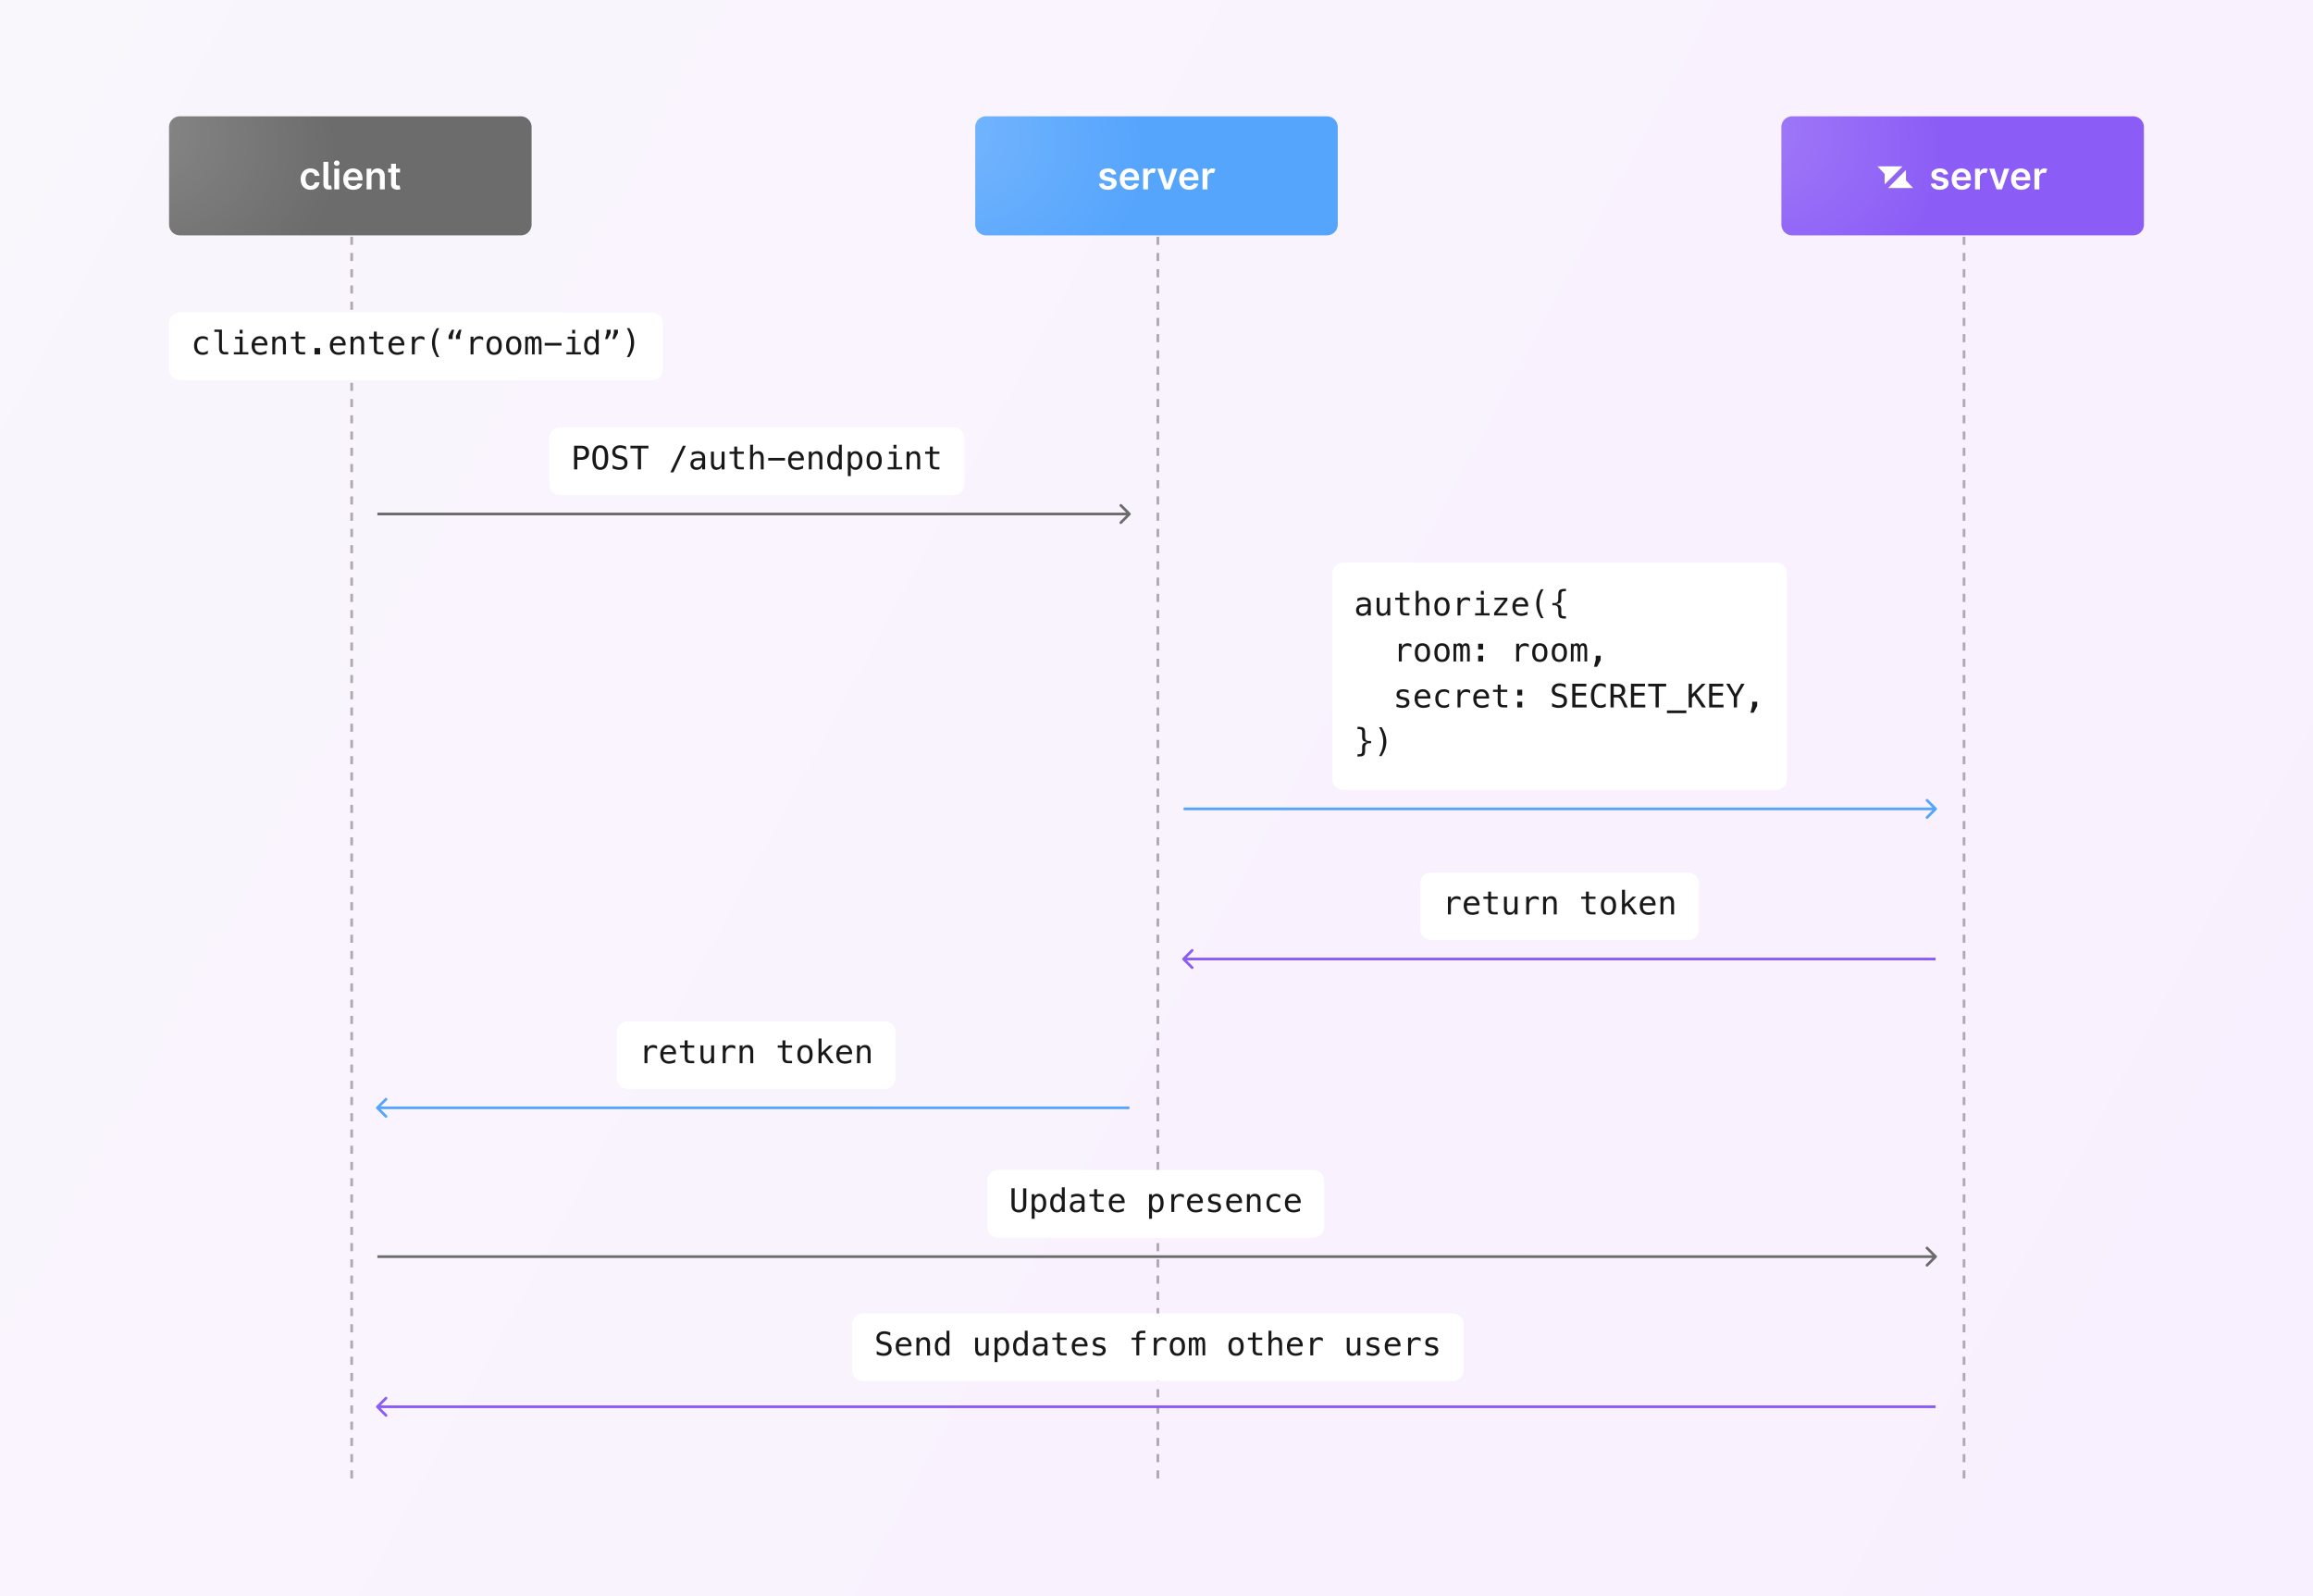 <svg width="1710" height="1180" viewBox="0 0 1710 1180" fill="none" xmlns="http://www.w3.org/2000/svg"><path fill="url(#a)" d="M0 0h1710v1180H0z"/><path d="M260 175v919M856 175v919M1452 175v919" stroke="#AFA9B2" stroke-width="2" stroke-dasharray="6 6"/><path d="M385 86H133a8 8 0 0 0-8 8v72a8 8 0 0 0 8 8h252a8 8 0 0 0 8-8V94a8 8 0 0 0-8-8Z" fill="#6C6C6C"/><path d="M385 86H133a8 8 0 0 0-8 8v72a8 8 0 0 0 8 8h252a8 8 0 0 0 8-8V94a8 8 0 0 0-8-8Z" fill="url(#b)" fill-opacity=".2"/><path d="M981 86H729a8 8 0 0 0-8 8v72a8 8 0 0 0 8 8h252a8 8 0 0 0 8-8V94a8 8 0 0 0-8-8Z" fill="#56A5FD"/><path d="M981 86H729a8 8 0 0 0-8 8v72a8 8 0 0 0 8 8h252a8 8 0 0 0 8-8V94a8 8 0 0 0-8-8Z" fill="url(#c)" fill-opacity=".2"/><path d="M1577 86h-252c-4.42 0-8 3.582-8 8v72a8 8 0 0 0 8 8h252a8 8 0 0 0 8-8V94c0-4.418-3.58-8-8-8Z" fill="#8B5CF6"/><path d="M1577 86h-252c-4.42 0-8 3.582-8 8v72a8 8 0 0 0 8 8h252a8 8 0 0 0 8-8V94c0-4.418-3.58-8-8-8Z" fill="url(#d)" fill-opacity=".2"/><g filter="url(#e)"><path d="M482 229H133a8 8 0 0 0-8 8v34a8 8 0 0 0 8 8h349a8 8 0 0 0 8-8v-34a8 8 0 0 0-8-8Z" fill="#fff"/></g><path d="M153.633 261.332a7.28 7.28 0 0 1-1.793.75 6.876 6.876 0 0 1-1.875.258c-2.031 0-3.621-.61-4.77-1.828-1.14-1.219-1.711-2.907-1.711-5.063 0-2.156.571-3.844 1.711-5.062 1.149-1.219 2.739-1.828 4.77-1.828a7 7 0 0 1 1.851.246 8.008 8.008 0 0 1 1.817.761v2.262c-.571-.508-1.145-.875-1.723-1.101-.57-.227-1.219-.34-1.945-.34-1.352 0-2.391.437-3.117 1.312-.727.875-1.09 2.125-1.09 3.75 0 1.617.363 2.867 1.09 3.75.734.875 1.773 1.313 3.117 1.313.75 0 1.422-.114 2.015-.34a5.108 5.108 0 0 0 1.653-1.078v2.238Zm10.453-4.078c0 .969.176 1.699.527 2.191.36.493.887.739 1.582.739h2.52V262h-2.731c-1.289 0-2.289-.41-3-1.23-.703-.829-1.054-2-1.054-3.516v-11.871h-3.457v-1.688h5.613v13.559Zm9.738-8.332h5.52v11.402h4.277V262H172.91v-1.676h4.277v-9.726h-3.363v-1.676Zm3.363-5.098h2.157v2.719h-2.157v-2.719Zm20.52 10.535v1.055h-9.34v.07c-.062 1.789.277 3.075 1.02 3.856.75.781 1.804 1.172 3.164 1.172.687 0 1.406-.11 2.156-.328.75-.219 1.551-.551 2.402-.996v2.144c-.82.336-1.613.586-2.379.75a9.936 9.936 0 0 1-2.203.258c-2.039 0-3.633-.61-4.781-1.828-1.148-1.227-1.723-2.914-1.723-5.063 0-2.094.563-3.765 1.688-5.015 1.125-1.25 2.625-1.875 4.5-1.875 1.672 0 2.988.566 3.949 1.699.969 1.133 1.484 2.5 1.547 4.101Zm-2.156-.632c-.094-.907-.426-1.688-.996-2.344-.563-.664-1.375-.996-2.438-.996-1.039 0-1.894.343-2.566 1.031-.672.687-1.039 1.461-1.102 2.32l7.102-.011Zm15.808.14V262h-2.168v-8.133c0-1.179-.207-2.047-.621-2.601-.414-.555-1.062-.832-1.945-.832-1.008 0-1.785.359-2.332 1.078-.539.711-.809 1.734-.809 3.07V262h-2.156v-13.125h2.156v1.969c.383-.75.903-1.317 1.559-1.699.656-.391 1.434-.586 2.332-.586 1.336 0 2.332.441 2.988 1.324.664.875.996 2.203.996 3.984Zm9.34-8.719v3.727h4.899v1.676h-4.899v7.125c0 .969.184 1.644.551 2.027.367.383 1.008.574 1.922.574h2.426V262h-2.637c-1.617 0-2.758-.324-3.422-.973-.664-.648-.996-1.765-.996-3.351v-7.125h-3.504v-1.676h3.504v-3.727h2.156Zm11.824 12.118h4.125V262h-4.125v-4.734Zm23.028-2.907v1.055h-9.34v.07c-.063 1.789.277 3.075 1.019 3.856.75.781 1.805 1.172 3.165 1.172.687 0 1.406-.11 2.156-.328.75-.219 1.551-.551 2.402-.996v2.144c-.82.336-1.613.586-2.379.75a9.943 9.943 0 0 1-2.203.258c-2.039 0-3.633-.61-4.781-1.828-1.149-1.227-1.723-2.914-1.723-5.063 0-2.094.563-3.765 1.688-5.015 1.125-1.25 2.625-1.875 4.5-1.875 1.672 0 2.988.566 3.949 1.699.969 1.133 1.484 2.5 1.547 4.101Zm-2.156-.632c-.094-.907-.426-1.688-.997-2.344-.562-.664-1.375-.996-2.437-.996-1.039 0-1.895.343-2.566 1.031-.672.687-1.04 1.461-1.102 2.32l7.102-.011Zm15.808.14V262h-2.168v-8.133c0-1.179-.207-2.047-.621-2.601-.414-.555-1.062-.832-1.945-.832-1.008 0-1.785.359-2.332 1.078-.539.711-.809 1.734-.809 3.07V262h-2.156v-13.125h2.156v1.969c.383-.75.902-1.317 1.559-1.699.656-.391 1.433-.586 2.332-.586 1.336 0 2.332.441 2.988 1.324.664.875.996 2.203.996 3.984Zm9.34-8.719v3.727h4.898v1.676h-4.898v7.125c0 .969.184 1.644.551 2.027.367.383 1.008.574 1.922.574h2.425V262h-2.636c-1.617 0-2.758-.324-3.422-.973-.664-.648-.996-1.765-.996-3.351v-7.125h-3.504v-1.676h3.504v-3.727h2.156Zm20.391 9.211v1.055h-9.34v.07c-.063 1.789.277 3.075 1.019 3.856.75.781 1.805 1.172 3.164 1.172.688 0 1.407-.11 2.157-.328.75-.219 1.55-.551 2.402-.996v2.144c-.82.336-1.613.586-2.379.75a9.943 9.943 0 0 1-2.203.258c-2.039 0-3.633-.61-4.781-1.828-1.149-1.227-1.723-2.914-1.723-5.063 0-2.094.562-3.765 1.688-5.015 1.124-1.25 2.624-1.875 4.5-1.875 1.671 0 2.988.566 3.949 1.699.968 1.133 1.484 2.5 1.547 4.101Zm-2.157-.632c-.093-.907-.425-1.688-.996-2.344-.562-.664-1.375-.996-2.437-.996-1.039 0-1.895.343-2.567 1.031-.672.687-1.039 1.461-1.101 2.32l7.101-.011Zm17.028-2.145a4.885 4.885 0 0 0-1.407-.785c-.476-.164-1-.246-1.57-.246-1.344 0-2.371.422-3.082 1.265-.711.844-1.066 2.063-1.066 3.657V262h-2.168v-13.125h2.168v2.566c.359-.929.91-1.64 1.652-2.132.75-.5 1.637-.75 2.66-.75.531 0 1.028.066 1.488.199.461.133.903.34 1.325.621v2.203Zm10.945-8.965c-1.039 1.781-1.816 3.559-2.332 5.332a19.241 19.241 0 0 0-.762 5.344c0 1.789.254 3.57.762 5.344.516 1.773 1.293 3.558 2.332 5.355h-1.875c-1.18-1.859-2.059-3.668-2.637-5.426-.578-1.765-.867-3.523-.867-5.273 0-1.742.289-3.496.867-5.262.578-1.765 1.457-3.57 2.637-5.414h1.875Zm15.27 8.051h-2.954v-2.426l2.297-4.476h1.805l-1.148 4.476v2.426Zm-5.379 0h-2.977v-2.426l2.332-4.476h1.793l-1.148 4.476v2.426Zm22.547.914a4.885 4.885 0 0 0-1.407-.785c-.476-.164-1-.246-1.57-.246-1.344 0-2.371.422-3.082 1.265-.711.844-1.067 2.063-1.067 3.657V262h-2.167v-13.125h2.167v2.566c.36-.929.911-1.64 1.653-2.132.75-.5 1.637-.75 2.66-.75.531 0 1.027.066 1.488.199.461.133.903.34 1.325.621v2.203Zm8.144-1.195c-1.094 0-1.922.425-2.484 1.277-.563.852-.844 2.113-.844 3.785 0 1.664.281 2.926.844 3.785.562.852 1.39 1.278 2.484 1.278 1.102 0 1.934-.426 2.496-1.278.563-.859.844-2.121.844-3.785 0-1.672-.281-2.933-.844-3.785-.562-.852-1.394-1.277-2.496-1.277Zm0-1.828c1.82 0 3.211.589 4.172 1.769.969 1.18 1.453 2.887 1.453 5.121 0 2.242-.48 3.953-1.441 5.133-.961 1.172-2.356 1.758-4.184 1.758-1.82 0-3.211-.586-4.172-1.758-.961-1.18-1.441-2.891-1.441-5.133 0-2.234.48-3.941 1.441-5.121.961-1.18 2.352-1.769 4.172-1.769Zm14.461 1.828c-1.094 0-1.922.425-2.484 1.277-.563.852-.844 2.113-.844 3.785 0 1.664.281 2.926.844 3.785.562.852 1.39 1.278 2.484 1.278 1.102 0 1.934-.426 2.496-1.278.563-.859.844-2.121.844-3.785 0-1.672-.281-2.933-.844-3.785-.562-.852-1.394-1.277-2.496-1.277Zm0-1.828c1.82 0 3.211.589 4.172 1.769.969 1.18 1.453 2.887 1.453 5.121 0 2.242-.48 3.953-1.441 5.133-.961 1.172-2.356 1.758-4.184 1.758-1.82 0-3.211-.586-4.172-1.758-.961-1.18-1.441-2.891-1.441-5.133 0-2.234.48-3.941 1.441-5.121.961-1.18 2.352-1.769 4.172-1.769Zm15.164 1.652c.266-.563.602-.977 1.008-1.242.414-.274.91-.41 1.488-.41 1.055 0 1.797.41 2.227 1.23.437.813.656 2.348.656 4.606V262h-1.969v-7.512c0-1.851-.105-3-.316-3.445-.203-.453-.578-.68-1.125-.68-.625 0-1.055.242-1.289.727-.227.476-.34 1.609-.34 3.398V262h-1.969v-7.512c0-1.875-.113-3.031-.34-3.468-.218-.438-.617-.657-1.195-.657-.57 0-.969.242-1.195.727-.219.476-.328 1.609-.328 3.398V262h-1.958v-13.125h1.958V250c.257-.469.578-.824.96-1.066.391-.25.832-.375 1.325-.375.593 0 1.086.136 1.476.41.399.273.707.687.926 1.242Zm7.734 3.305h12.422v1.98h-12.422v-1.98Zm16.969-4.594h5.52v11.402h4.277V262h-10.711v-1.676h4.277v-9.726h-3.363v-1.676Zm3.363-5.098h2.157v2.719h-2.157v-2.719Zm17.45 6.727v-6.785h2.156V262h-2.156v-1.652c-.36.648-.84 1.144-1.442 1.488-.593.336-1.281.504-2.062.504-1.586 0-2.836-.613-3.75-1.84-.907-1.234-1.36-2.934-1.36-5.098 0-2.132.457-3.804 1.371-5.015.915-1.219 2.161-1.828 3.739-1.828.789 0 1.484.171 2.086.515a3.55 3.55 0 0 1 1.418 1.477Zm-6.34 4.898c0 1.672.265 2.934.797 3.785.531.852 1.316 1.278 2.355 1.278s1.828-.43 2.367-1.289c.547-.86.821-2.118.821-3.774 0-1.664-.274-2.922-.821-3.773-.539-.86-1.328-1.289-2.367-1.289s-1.824.425-2.355 1.277c-.532.852-.797 2.113-.797 3.785Zm19.746-11.683h2.953v2.414l-2.309 4.488h-1.793l1.149-4.488v-2.414Zm-5.379 0h2.953v2.414l-2.297 4.488h-1.804l1.148-4.488v-2.414Zm14.918-1.149h1.875c1.18 1.844 2.059 3.649 2.637 5.414.578 1.766.867 3.52.867 5.262 0 1.758-.289 3.519-.867 5.285-.578 1.766-1.457 3.57-2.637 5.414h-1.875c1.039-1.812 1.812-3.605 2.32-5.379a18.96 18.96 0 0 0 .774-5.32c0-1.781-.258-3.559-.774-5.332-.508-1.773-1.281-3.555-2.32-5.344Z" fill="#191819"/><g filter="url(#f)"><path d="M705 314H414a8 8 0 0 0-8 8v34a8 8 0 0 0 8 8h291a8 8 0 0 0 8-8v-34a8 8 0 0 0-8-8Z" fill="#fff"/></g><path d="M426.797 331.449v6.574h2.742c1.094 0 1.945-.289 2.555-.867.617-.578.926-1.386.926-2.426 0-1.039-.305-1.843-.915-2.414-.609-.578-1.464-.867-2.566-.867h-2.742Zm-2.367-1.945h5.109c1.953 0 3.434.445 4.441 1.336 1.008.883 1.512 2.18 1.512 3.89 0 1.727-.504 3.032-1.512 3.915-1 .882-2.48 1.324-4.441 1.324h-2.742V347h-2.367v-17.496Zm22.758 8.766c0-2.571-.266-4.407-.797-5.508-.524-1.102-1.387-1.653-2.59-1.653-1.196 0-2.059.551-2.59 1.653-.523 1.101-.785 2.937-.785 5.508 0 2.562.262 4.394.785 5.496.531 1.101 1.394 1.652 2.59 1.652 1.203 0 2.066-.547 2.59-1.641.531-1.101.797-2.937.797-5.507Zm2.472 0c0 3.046-.484 5.32-1.453 6.82-.961 1.5-2.43 2.25-4.406 2.25-1.977 0-3.446-.746-4.406-2.238-.961-1.493-1.442-3.77-1.442-6.832 0-3.055.481-5.332 1.442-6.832.968-1.5 2.437-2.25 4.406-2.25 1.976 0 3.445.75 4.406 2.25.969 1.5 1.453 3.777 1.453 6.832Zm13.242-8.168v2.402a9.287 9.287 0 0 0-2.168-1.043 6.997 6.997 0 0 0-2.179-.352c-1.117 0-2 .262-2.649.786-.648.515-.972 1.214-.972 2.097 0 .774.211 1.363.632 1.77.43.406 1.227.746 2.391 1.019l1.242.281c1.641.383 2.836.985 3.586 1.805.75.821 1.125 1.938 1.125 3.352 0 1.664-.515 2.933-1.547 3.808-1.031.875-2.531 1.313-4.5 1.313-.82 0-1.644-.09-2.472-.27a13.46 13.46 0 0 1-2.496-.785v-2.519c.898.57 1.746.988 2.543 1.254a7.708 7.708 0 0 0 2.425.398c1.196 0 2.125-.266 2.789-.797.664-.539.996-1.289.996-2.25 0-.875-.23-1.543-.691-2.004-.453-.461-1.246-.816-2.379-1.066l-1.266-.293c-1.624-.367-2.804-.922-3.539-1.664-.734-.742-1.101-1.739-1.101-2.989 0-1.562.523-2.812 1.57-3.75 1.055-.945 2.453-1.417 4.196-1.417.671 0 1.378.078 2.121.234a15.38 15.38 0 0 1 2.343.68Zm3.153-.598h13.347v1.992h-5.472V347h-2.379v-15.504h-5.496v-1.992Zm38.789 0h2.226l-9.211 19.723h-2.238l9.223-19.723Zm12.269 10.898h-.715c-1.257 0-2.207.223-2.847.668-.633.438-.949 1.094-.949 1.969 0 .789.238 1.402.714 1.84.477.437 1.137.656 1.981.656 1.187 0 2.121-.41 2.801-1.23.679-.828 1.023-1.969 1.031-3.422v-.481h-2.016Zm4.184-.89V347h-2.168v-1.945c-.461.781-1.043 1.359-1.746 1.734-.695.367-1.543.551-2.543.551-1.336 0-2.402-.375-3.199-1.125-.797-.758-1.196-1.77-1.196-3.035 0-1.461.489-2.571 1.465-3.328.985-.758 2.426-1.137 4.324-1.137h2.895v-.34c-.008-1.047-.274-1.805-.797-2.273-.523-.477-1.359-.715-2.508-.715a8.19 8.19 0 0 0-2.226.316c-.75.211-1.481.52-2.192.926v-2.156a14.554 14.554 0 0 1 2.285-.68 10.266 10.266 0 0 1 2.133-.234c1.086 0 2.012.16 2.778.48.773.32 1.398.801 1.875 1.441.296.391.507.875.632 1.454.125.57.188 1.429.188 2.578Zm4.336 2.519v-8.133h2.156v8.133c0 1.18.207 2.047.621 2.602.422.555 1.07.832 1.945.832 1.016 0 1.793-.356 2.333-1.067.539-.718.808-1.746.808-3.082v-7.418h2.168V347h-2.168v-1.969c-.383.758-.906 1.332-1.57 1.723-.656.391-1.426.586-2.309.586-1.344 0-2.344-.438-3-1.313-.656-.882-.984-2.215-.984-3.996Zm19.371-11.883v3.727h4.898v1.676h-4.898v7.125c0 .969.184 1.644.551 2.027.367.383 1.007.574 1.922.574h2.425V347h-2.636c-1.618 0-2.758-.324-3.422-.973-.664-.648-.996-1.765-.996-3.351v-7.125h-3.504v-1.676h3.504v-3.727h2.156Zm19.582 8.719V347h-2.168v-8.133c0-1.179-.207-2.047-.621-2.601-.414-.555-1.063-.832-1.945-.832-1.008 0-1.786.359-2.332 1.078-.54.711-.809 1.734-.809 3.07V347h-2.156v-18.234h2.156v7.078c.383-.75.902-1.317 1.559-1.699.656-.391 1.433-.586 2.332-.586 1.336 0 2.332.441 2.988 1.324.664.875.996 2.203.996 3.984Zm3.34-.351h12.422v1.98h-12.422v-1.98Zm26.39.843v1.055h-9.339v.07c-.063 1.789.277 3.075 1.019 3.856.75.781 1.805 1.172 3.164 1.172a7.72 7.72 0 0 0 2.156-.328c.75-.219 1.551-.551 2.403-.996v2.144c-.821.336-1.614.586-2.379.75a9.943 9.943 0 0 1-2.203.258c-2.039 0-3.633-.61-4.782-1.828-1.148-1.227-1.722-2.914-1.722-5.063 0-2.094.562-3.765 1.687-5.015 1.125-1.25 2.625-1.875 4.5-1.875 1.672 0 2.989.566 3.95 1.699.968 1.133 1.484 2.5 1.546 4.101Zm-2.156-.632c-.094-.907-.426-1.688-.996-2.344-.562-.664-1.375-.996-2.437-.996-1.039 0-1.895.343-2.567 1.031-.672.687-1.039 1.461-1.101 2.32l7.101-.011Zm15.809.14V347h-2.168v-8.133c0-1.179-.207-2.047-.621-2.601-.414-.555-1.063-.832-1.946-.832-1.007 0-1.785.359-2.332 1.078-.539.711-.808 1.734-.808 3.07V347h-2.156v-13.125h2.156v1.969c.383-.75.902-1.317 1.558-1.699.657-.391 1.434-.586 2.332-.586 1.336 0 2.332.441 2.989 1.324.664.875.996 2.203.996 3.984Zm12.199-3.316v-6.785h2.156V347h-2.156v-1.652a3.783 3.783 0 0 1-1.441 1.488c-.594.336-1.282.504-2.063.504-1.586 0-2.836-.613-3.75-1.84-.906-1.234-1.359-2.934-1.359-5.098 0-2.132.457-3.804 1.371-5.015.914-1.219 2.16-1.828 3.738-1.828.789 0 1.484.171 2.086.515.602.336 1.074.828 1.418 1.477Zm-6.34 4.898c0 1.672.266 2.934.797 3.785.531.852 1.316 1.278 2.355 1.278 1.04 0 1.829-.43 2.368-1.289.547-.86.82-2.118.82-3.774 0-1.664-.273-2.922-.82-3.773-.539-.86-1.328-1.289-2.368-1.289-1.039 0-1.824.425-2.355 1.277-.531.852-.797 2.113-.797 3.785Zm15.141 4.899v6.644h-2.168v-18.117h2.168v1.676c.359-.649.836-1.141 1.429-1.477.602-.344 1.293-.515 2.075-.515 1.586 0 2.828.613 3.726 1.839.906 1.227 1.36 2.926 1.36 5.098 0 2.133-.454 3.809-1.36 5.027-.906 1.211-2.148 1.817-3.726 1.817-.797 0-1.496-.168-2.098-.504a3.643 3.643 0 0 1-1.406-1.488Zm6.328-4.899c0-1.672-.266-2.933-.797-3.785-.523-.852-1.305-1.277-2.344-1.277-1.047 0-1.84.429-2.379 1.289-.539.851-.808 2.109-.808 3.773 0 1.656.269 2.914.808 3.774.539.859 1.332 1.289 2.379 1.289 1.039 0 1.821-.426 2.344-1.278.531-.851.797-2.113.797-3.785Zm10.957-5.062c-1.094 0-1.922.425-2.484 1.277-.563.852-.844 2.113-.844 3.785 0 1.664.281 2.926.844 3.785.562.852 1.39 1.278 2.484 1.278 1.101 0 1.934-.426 2.496-1.278.562-.859.844-2.121.844-3.785 0-1.672-.282-2.933-.844-3.785-.562-.852-1.395-1.277-2.496-1.277Zm0-1.828c1.82 0 3.211.589 4.172 1.769.969 1.18 1.453 2.887 1.453 5.121 0 2.242-.481 3.953-1.441 5.133-.961 1.172-2.356 1.758-4.184 1.758-1.82 0-3.211-.586-4.172-1.758-.961-1.18-1.441-2.891-1.441-5.133 0-2.234.48-3.941 1.441-5.121.961-1.18 2.352-1.769 4.172-1.769Zm10.945.363h5.52v11.402h4.277V347h-10.711v-1.676h4.277v-9.726h-3.363v-1.676Zm3.363-5.098h2.157v2.719h-2.157v-2.719Zm19.711 10.043V347h-2.168v-8.133c0-1.179-.207-2.047-.621-2.601-.414-.555-1.062-.832-1.945-.832-1.008 0-1.785.359-2.332 1.078-.539.711-.809 1.734-.809 3.07V347h-2.156v-13.125h2.156v1.969c.383-.75.903-1.317 1.559-1.699.656-.391 1.434-.586 2.332-.586 1.336 0 2.332.441 2.988 1.324.664.875.996 2.203.996 3.984Zm9.34-8.719v3.727h4.899v1.676h-4.899v7.125c0 .969.184 1.644.551 2.027.367.383 1.008.574 1.922.574h2.426V347h-2.637c-1.617 0-2.758-.324-3.422-.973-.664-.648-.996-1.765-.996-3.351v-7.125h-3.504v-1.676h3.504v-3.727h2.156Z" fill="#191819"/><g filter="url(#g)"><path d="M654 753H464a8 8 0 0 0-8 8v34a8 8 0 0 0 8 8h190a8 8 0 0 0 8-8v-34a8 8 0 0 0-8-8Z" fill="#fff"/></g><path d="M485.77 775.582a4.885 4.885 0 0 0-1.407-.785c-.476-.164-1-.246-1.57-.246-1.344 0-2.371.422-3.082 1.265-.711.844-1.066 2.063-1.066 3.657V786h-2.168v-13.125h2.168v2.566c.359-.929.91-1.64 1.652-2.132.75-.5 1.637-.75 2.66-.75.531 0 1.027.066 1.488.199.461.133.903.34 1.325.621v2.203Zm14.05 2.777v1.055h-9.34v.07c-.062 1.789.278 3.075 1.02 3.856.75.781 1.805 1.172 3.164 1.172a7.72 7.72 0 0 0 2.156-.328c.75-.219 1.551-.551 2.403-.996v2.144c-.821.336-1.614.586-2.379.75a9.943 9.943 0 0 1-2.203.258c-2.039 0-3.633-.61-4.782-1.828-1.148-1.227-1.722-2.914-1.722-5.063 0-2.094.562-3.765 1.687-5.015 1.125-1.25 2.625-1.875 4.5-1.875 1.672 0 2.988.566 3.949 1.699.969 1.133 1.485 2.5 1.547 4.101Zm-2.156-.632c-.094-.907-.426-1.688-.996-2.344-.563-.664-1.375-.996-2.438-.996-1.039 0-1.894.343-2.566 1.031-.672.687-1.039 1.461-1.102 2.32l7.102-.011Zm10.688-8.579v3.727h4.898v1.676h-4.898v7.125c0 .969.183 1.644.55 2.027.368.383 1.008.574 1.922.574h2.426V786h-2.637c-1.617 0-2.758-.324-3.422-.973-.664-.648-.996-1.765-.996-3.351v-7.125h-3.504v-1.676h3.504v-3.727h2.157Zm9.55 11.883v-8.133h2.157v8.133c0 1.18.207 2.047.621 2.602.422.555 1.07.832 1.945.832 1.016 0 1.793-.356 2.332-1.067.539-.718.809-1.746.809-3.082v-7.418h2.168V786h-2.168v-1.969c-.383.758-.907 1.332-1.571 1.723-.656.391-1.425.586-2.308.586-1.344 0-2.344-.438-3-1.313-.657-.882-.985-2.215-.985-3.996Zm25.711-5.449a4.88 4.88 0 0 0-1.406-.785 4.8 4.8 0 0 0-1.57-.246c-1.344 0-2.371.422-3.082 1.265-.711.844-1.067 2.063-1.067 3.657V786h-2.168v-13.125h2.168v2.566c.36-.929.91-1.64 1.653-2.132.75-.5 1.636-.75 2.66-.75.531 0 1.027.066 1.488.199.461.133.902.34 1.324.621v2.203Zm13.242 2.285V786h-2.167v-8.133c0-1.179-.208-2.047-.622-2.601-.414-.555-1.062-.832-1.945-.832-1.008 0-1.785.359-2.332 1.078-.539.711-.809 1.734-.809 3.07V786h-2.156v-13.125h2.156v1.969c.383-.75.903-1.317 1.559-1.699.656-.391 1.434-.586 2.332-.586 1.336 0 2.332.441 2.988 1.324.664.875.996 2.203.996 3.984Zm23.801-8.719v3.727h4.899v1.676h-4.899v7.125c0 .969.184 1.644.551 2.027.367.383 1.008.574 1.922.574h2.426V786h-2.637c-1.617 0-2.758-.324-3.422-.973-.664-.648-.996-1.765-.996-3.351v-7.125h-3.504v-1.676h3.504v-3.727h2.156Zm14.485 5.239c-1.094 0-1.922.425-2.485 1.277-.562.852-.844 2.113-.844 3.785 0 1.664.282 2.926.844 3.785.563.852 1.391 1.278 2.485 1.278 1.101 0 1.933-.426 2.496-1.278.562-.859.843-2.121.843-3.785 0-1.672-.281-2.933-.843-3.785-.563-.852-1.395-1.277-2.496-1.277Zm0-1.828c1.82 0 3.211.589 4.171 1.769.969 1.18 1.454 2.887 1.454 5.121 0 2.242-.481 3.953-1.442 5.133-.961 1.172-2.355 1.758-4.183 1.758-1.821 0-3.211-.586-4.172-1.758-.961-1.18-1.442-2.891-1.442-5.133 0-2.234.481-3.941 1.442-5.121.961-1.18 2.351-1.769 4.172-1.769Zm10.007-4.793h2.227v10.558l5.66-5.449h2.625l-5.168 4.945 5.977 8.18h-2.637l-4.852-6.773-1.605 1.511V786h-2.227v-18.234Zm24.821 10.593v1.055h-9.34v.07c-.063 1.789.277 3.075 1.019 3.856.75.781 1.805 1.172 3.164 1.172.688 0 1.407-.11 2.157-.328.75-.219 1.551-.551 2.402-.996v2.144c-.82.336-1.613.586-2.379.75a9.943 9.943 0 0 1-2.203.258c-2.039 0-3.633-.61-4.781-1.828-1.149-1.227-1.723-2.914-1.723-5.063 0-2.094.563-3.765 1.688-5.015 1.125-1.25 2.625-1.875 4.5-1.875 1.672 0 2.988.566 3.949 1.699.969 1.133 1.484 2.5 1.547 4.101Zm-2.157-.632c-.093-.907-.425-1.688-.996-2.344-.562-.664-1.375-.996-2.437-.996-1.039 0-1.895.343-2.567 1.031-.671.687-1.039 1.461-1.101 2.32l7.101-.011Zm15.809.14V786h-2.168v-8.133c0-1.179-.207-2.047-.621-2.601-.414-.555-1.062-.832-1.945-.832-1.008 0-1.785.359-2.332 1.078-.539.711-.809 1.734-.809 3.07V786h-2.156v-13.125h2.156v1.969c.383-.75.902-1.317 1.559-1.699.656-.391 1.433-.586 2.332-.586 1.336 0 2.332.441 2.988 1.324.664.875.996 2.203.996 3.984Z" fill="#191819"/><g filter="url(#h)"><path d="M1248 643h-190a8 8 0 0 0-8 8v34a8 8 0 0 0 8 8h190a8 8 0 0 0 8-8v-34a8 8 0 0 0-8-8Z" fill="#fff"/></g><path d="M1079.77 665.582a4.848 4.848 0 0 0-1.41-.785 4.77 4.77 0 0 0-1.57-.246c-1.34 0-2.37.422-3.08 1.265-.71.844-1.06 2.063-1.06 3.657V676h-2.17v-13.125h2.17v2.566c.35-.929.91-1.64 1.65-2.132.75-.5 1.63-.75 2.66-.75.53 0 1.02.066 1.49.199.46.133.9.34 1.32.621v2.203Zm14.05 2.777v1.055h-9.34v.07c-.06 1.789.28 3.075 1.02 3.856.75.781 1.81 1.172 3.16 1.172.69 0 1.41-.11 2.16-.328.75-.219 1.55-.551 2.4-.996v2.144c-.82.336-1.61.586-2.38.75a9.87 9.87 0 0 1-2.2.258c-2.04 0-3.63-.61-4.78-1.828-1.15-1.227-1.72-2.914-1.72-5.063 0-2.094.56-3.765 1.68-5.015 1.13-1.25 2.63-1.875 4.5-1.875 1.68 0 2.99.566 3.95 1.699.97 1.133 1.49 2.5 1.55 4.101Zm-2.16-.632c-.09-.907-.42-1.688-.99-2.344-.56-.664-1.38-.996-2.44-.996-1.04 0-1.89.343-2.57 1.031-.67.687-1.03 1.461-1.1 2.32l7.1-.011Zm10.69-8.579v3.727h4.9v1.676h-4.9v7.125c0 .969.19 1.644.55 2.027.37.383 1.01.574 1.92.574h2.43V676h-2.64c-1.61 0-2.75-.324-3.42-.973-.66-.648-.99-1.765-.99-3.351v-7.125h-3.51v-1.676h3.51v-3.727h2.15Zm9.55 11.883v-8.133h2.16v8.133c0 1.18.21 2.047.62 2.602.42.555 1.07.832 1.95.832 1.01 0 1.79-.356 2.33-1.067.54-.718.81-1.746.81-3.082v-7.418h2.16V676h-2.16v-1.969c-.39.758-.91 1.332-1.57 1.723s-1.43.586-2.31.586c-1.35 0-2.35-.438-3-1.313-.66-.882-.99-2.215-.99-3.996Zm25.71-5.449a4.933 4.933 0 0 0-1.4-.785c-.48-.164-1-.246-1.57-.246-1.35 0-2.37.422-3.09 1.265-.71.844-1.06 2.063-1.06 3.657V676h-2.17v-13.125h2.17v2.566c.36-.929.91-1.64 1.65-2.132.75-.5 1.64-.75 2.66-.75.53 0 1.03.066 1.49.199.46.133.9.34 1.32.621v2.203Zm13.25 2.285V676h-2.17v-8.133c0-1.179-.21-2.047-.62-2.601-.42-.555-1.07-.832-1.95-.832-1.01 0-1.78.359-2.33 1.078-.54.711-.81 1.734-.81 3.07V676h-2.16v-13.125h2.16v1.969c.38-.75.9-1.317 1.56-1.699.66-.391 1.43-.586 2.33-.586 1.34 0 2.33.441 2.99 1.324.66.875 1 2.203 1 3.984Zm23.8-8.719v3.727h4.89v1.676h-4.89v7.125c0 .969.18 1.644.55 2.027.36.383 1 .574 1.92.574h2.42V676h-2.63c-1.62 0-2.76-.324-3.42-.973-.67-.648-1-1.765-1-3.351v-7.125h-3.5v-1.676h3.5v-3.727h2.16Zm14.48 5.239c-1.09 0-1.92.425-2.48 1.277-.57.852-.85 2.113-.85 3.785 0 1.664.28 2.926.85 3.785.56.852 1.39 1.278 2.48 1.278 1.1 0 1.93-.426 2.5-1.278.56-.859.84-2.121.84-3.785 0-1.672-.28-2.933-.84-3.785-.57-.852-1.4-1.277-2.5-1.277Zm0-1.828c1.82 0 3.21.589 4.17 1.769.97 1.18 1.46 2.887 1.46 5.121 0 2.242-.48 3.953-1.45 5.133-.96 1.172-2.35 1.758-4.18 1.758-1.82 0-3.21-.586-4.17-1.758-.96-1.18-1.44-2.891-1.44-5.133 0-2.234.48-3.941 1.44-5.121.96-1.18 2.35-1.769 4.17-1.769Zm10.01-4.793h2.23v10.558l5.66-5.449h2.62l-5.17 4.945 5.98 8.18h-2.64l-4.85-6.773-1.6 1.511V676h-2.23v-18.234Zm24.82 10.593v1.055h-9.34v.07c-.06 1.789.28 3.075 1.02 3.856.75.781 1.8 1.172 3.16 1.172.69 0 1.41-.11 2.16-.328.75-.219 1.55-.551 2.4-.996v2.144c-.82.336-1.61.586-2.38.75-.76.172-1.49.258-2.2.258-2.04 0-3.63-.61-4.78-1.828-1.15-1.227-1.72-2.914-1.72-5.063 0-2.094.56-3.765 1.68-5.015 1.13-1.25 2.63-1.875 4.5-1.875 1.67 0 2.99.566 3.95 1.699.97 1.133 1.49 2.5 1.55 4.101Zm-2.16-.632c-.09-.907-.42-1.688-.99-2.344-.57-.664-1.38-.996-2.44-.996-1.04 0-1.9.343-2.57 1.031-.67.687-1.04 1.461-1.1 2.32l7.1-.011Zm15.81.14V676h-2.17v-8.133c0-1.179-.2-2.047-.62-2.601-.41-.555-1.06-.832-1.94-.832-1.01 0-1.79.359-2.34 1.078-.53.711-.8 1.734-.8 3.07V676h-2.16v-13.125h2.16v1.969c.38-.75.9-1.317 1.55-1.699.66-.391 1.44-.586 2.34-.586 1.33 0 2.33.441 2.98 1.324.67.875 1 2.203 1 3.984Z" fill="#191819"/><g filter="url(#i)"><path d="M1313 414H993a8 8 0 0 0-8 8v152a8 8 0 0 0 8 8h320a8 8 0 0 0 8-8V422a8 8 0 0 0-8-8Z" fill="#fff"/></g><path d="M1009.23 448.402h-.72c-1.26 0-2.2.223-2.85.668-.63.438-.94 1.094-.94 1.969 0 .789.23 1.402.71 1.84.48.437 1.14.656 1.98.656 1.19 0 2.12-.41 2.8-1.23.68-.828 1.02-1.969 1.03-3.422v-.481h-2.01Zm4.18-.89V455h-2.17v-1.945c-.46.781-1.04 1.359-1.74 1.734-.7.367-1.55.551-2.55.551-1.33 0-2.4-.375-3.2-1.125-.79-.758-1.19-1.77-1.19-3.035 0-1.461.49-2.571 1.46-3.328.99-.758 2.43-1.137 4.33-1.137h2.89v-.34c-.01-1.047-.27-1.805-.79-2.273-.53-.477-1.36-.715-2.51-.715-.74 0-1.48.105-2.23.316a9.69 9.69 0 0 0-2.19.926v-2.156c.8-.305 1.56-.532 2.28-.68.74-.156 1.45-.234 2.14-.234 1.08 0 2.01.16 2.78.48.77.32 1.39.801 1.87 1.441.3.391.51.875.63 1.454.13.57.19 1.429.19 2.578Zm4.34 2.519v-8.133h2.15v8.133c0 1.18.21 2.047.62 2.602.43.555 1.07.832 1.95.832 1.01 0 1.79-.356 2.33-1.067.54-.718.81-1.746.81-3.082v-7.418h2.17V455h-2.17v-1.969c-.38.758-.91 1.332-1.57 1.723s-1.43.586-2.31.586c-1.34 0-2.34-.438-3-1.313-.66-.882-.98-2.215-.98-3.996Zm19.37-11.883v3.727h4.9v1.676h-4.9v7.125c0 .969.18 1.644.55 2.027.37.383 1.01.574 1.92.574h2.43V455h-2.64c-1.62 0-2.76-.324-3.42-.973-.67-.648-1-1.765-1-3.351v-7.125h-3.5v-1.676h3.5v-3.727h2.16Zm19.58 8.719V455h-2.17v-8.133c0-1.179-.21-2.047-.62-2.601-.41-.555-1.06-.832-1.94-.832-1.01 0-1.79.359-2.34 1.078-.54.711-.81 1.734-.81 3.07V455h-2.15v-18.234h2.15v7.078c.39-.75.91-1.317 1.56-1.699.66-.391 1.44-.586 2.34-.586 1.33 0 2.33.441 2.98 1.324.67.875 1 2.203 1 3.984Zm9.36-3.48c-1.09 0-1.92.425-2.48 1.277-.56.852-.85 2.113-.85 3.785 0 1.664.29 2.926.85 3.785.56.852 1.39 1.278 2.48 1.278 1.1 0 1.94-.426 2.5-1.278.56-.859.84-2.121.84-3.785 0-1.672-.28-2.933-.84-3.785-.56-.852-1.4-1.277-2.5-1.277Zm0-1.828c1.82 0 3.21.589 4.17 1.769.97 1.18 1.46 2.887 1.46 5.121 0 2.242-.48 3.953-1.44 5.133-.97 1.172-2.36 1.758-4.19 1.758-1.82 0-3.21-.586-4.17-1.758-.96-1.18-1.44-2.891-1.44-5.133 0-2.234.48-3.941 1.44-5.121.96-1.18 2.35-1.769 4.17-1.769Zm20.78 3.023a4.848 4.848 0 0 0-1.41-.785 4.77 4.77 0 0 0-1.57-.246c-1.34 0-2.37.422-3.08 1.265-.71.844-1.06 2.063-1.06 3.657V455h-2.17v-13.125h2.17v2.566c.35-.929.91-1.64 1.65-2.132.75-.5 1.63-.75 2.66-.75.53 0 1.02.066 1.49.199.46.133.9.34 1.32.621v2.203Zm4.63-2.66h5.52v11.402h4.28V455h-10.72v-1.676h4.28v-9.726h-3.36v-1.676Zm3.36-5.098h2.16v2.719h-2.16v-2.719Zm10.06 5.028h9.52v1.968l-7.53 9.422h7.53V455h-9.81v-1.992l7.54-9.434h-7.25v-1.722Zm24.92 5.507v1.055h-9.34v.07c-.06 1.789.28 3.075 1.02 3.856.75.781 1.81 1.172 3.17 1.172.68 0 1.4-.11 2.15-.328.75-.219 1.55-.551 2.4-.996v2.144c-.82.336-1.61.586-2.37.75-.76.172-1.5.258-2.21.258-2.04 0-3.63-.61-4.78-1.828-1.15-1.227-1.72-2.914-1.72-5.063 0-2.094.56-3.765 1.69-5.015 1.12-1.25 2.62-1.875 4.5-1.875 1.67 0 2.98.566 3.95 1.699.96 1.133 1.48 2.5 1.54 4.101Zm-2.15-.632c-.1-.907-.43-1.688-1-2.344-.56-.664-1.37-.996-2.44-.996-1.04 0-1.89.343-2.56 1.031-.68.687-1.04 1.461-1.11 2.32l7.11-.011Zm13.51-11.11c-1.04 1.781-1.82 3.559-2.33 5.332a19.178 19.178 0 0 0-.77 5.344c0 1.789.26 3.57.77 5.344.51 1.773 1.29 3.558 2.33 5.355h-1.88c-1.18-1.859-2.06-3.668-2.63-5.426-.58-1.765-.87-3.523-.87-5.273 0-1.742.29-3.496.87-5.262.57-1.765 1.45-3.57 2.63-5.414h1.88Zm16.53 19.981v1.687h-.75c-1.94 0-3.25-.289-3.91-.867-.66-.578-.99-1.73-.99-3.457v-2.344c0-.851-.24-1.586-.72-2.203-.48-.617-1.22-.926-2.23-.926h-1.43v-1.676h1.43c1.1 0 1.87-.261 2.3-.785.44-.523.65-1.293.65-2.308v-3.047c0-1.727.33-2.875.99-3.445.66-.579 1.97-.868 3.91-.868h.75v1.676h-.82c-1.09 0-1.81.172-2.14.516-.33.336-.49 1.058-.49 2.168v3.14c0 1.375-.27 2.301-.81 2.778-.54.468-1.59.808-3.15 1.019 1.51.18 2.55.528 3.11 1.043.56.508.85 1.43.85 2.766v2.449c0 1.117.16 1.844.49 2.18.33.336 1.05.504 2.14.504h.82Zm-114.24 22.984a4.848 4.848 0 0 0-1.41-.785c-.48-.164-1-.246-1.57-.246-1.34 0-2.37.422-3.08 1.265-.71.844-1.07 2.063-1.07 3.657V489h-2.17v-13.125h2.17v2.566c.36-.929.91-1.64 1.65-2.132.75-.5 1.64-.75 2.67-.75.53 0 1.02.066 1.48.199.46.133.9.34 1.33.621v2.203Zm8.14-1.195c-1.09 0-1.92.425-2.48 1.277-.56.852-.85 2.113-.85 3.785 0 1.664.29 2.926.85 3.785.56.852 1.39 1.278 2.48 1.278 1.1 0 1.94-.426 2.5-1.278.56-.859.84-2.121.84-3.785 0-1.672-.28-2.933-.84-3.785-.56-.852-1.4-1.277-2.5-1.277Zm0-1.828c1.82 0 3.21.589 4.17 1.769.97 1.18 1.46 2.887 1.46 5.121 0 2.242-.48 3.953-1.45 5.133-.96 1.172-2.35 1.758-4.18 1.758-1.82 0-3.21-.586-4.17-1.758-.96-1.18-1.44-2.891-1.44-5.133 0-2.234.48-3.941 1.44-5.121.96-1.18 2.35-1.769 4.17-1.769Zm14.46 1.828c-1.09 0-1.92.425-2.48 1.277-.56.852-.85 2.113-.85 3.785 0 1.664.29 2.926.85 3.785.56.852 1.39 1.278 2.48 1.278 1.1 0 1.94-.426 2.5-1.278.56-.859.84-2.121.84-3.785 0-1.672-.28-2.933-.84-3.785-.56-.852-1.4-1.277-2.5-1.277Zm0-1.828c1.82 0 3.21.589 4.17 1.769.97 1.18 1.46 2.887 1.46 5.121 0 2.242-.48 3.953-1.44 5.133-.97 1.172-2.36 1.758-4.19 1.758-1.82 0-3.21-.586-4.17-1.758-.96-1.18-1.44-2.891-1.44-5.133 0-2.234.48-3.941 1.44-5.121.96-1.18 2.35-1.769 4.17-1.769Zm15.17 1.652c.26-.563.6-.977 1-1.242.42-.274.92-.41 1.49-.41 1.06 0 1.8.41 2.23 1.23.44.813.65 2.348.65 4.606V489h-1.96v-7.512c0-1.851-.11-3-.32-3.445-.2-.453-.58-.68-1.12-.68-.63 0-1.06.242-1.29.727-.23.476-.34 1.609-.34 3.398V489h-1.97v-7.512c0-1.875-.12-3.031-.34-3.468-.22-.438-.62-.657-1.2-.657-.57 0-.97.242-1.19.727-.22.476-.33 1.609-.33 3.398V489h-1.96v-13.125h1.96V477c.26-.469.58-.824.96-1.066.39-.25.83-.375 1.32-.375.6 0 1.09.136 1.48.41.4.273.71.687.93 1.242Zm11.56-1.324h3.66v4.23h-3.66v-4.23Zm0 8.847h3.66V489h-3.66v-4.266Zm37.43-6.152a4.933 4.933 0 0 0-1.4-.785c-.48-.164-1-.246-1.57-.246-1.35 0-2.37.422-3.09 1.265-.71.844-1.06 2.063-1.06 3.657V489h-2.17v-13.125h2.17v2.566c.36-.929.91-1.64 1.65-2.132.75-.5 1.64-.75 2.66-.75.53 0 1.03.066 1.49.199.46.133.9.34 1.32.621v2.203Zm8.15-1.195c-1.1 0-1.92.425-2.49 1.277-.56.852-.84 2.113-.84 3.785 0 1.664.28 2.926.84 3.785.57.852 1.39 1.278 2.49 1.278 1.1 0 1.93-.426 2.49-1.278.57-.859.85-2.121.85-3.785 0-1.672-.28-2.933-.85-3.785-.56-.852-1.39-1.277-2.49-1.277Zm0-1.828c1.82 0 3.21.589 4.17 1.769.97 1.18 1.45 2.887 1.45 5.121 0 2.242-.48 3.953-1.44 5.133-.96 1.172-2.35 1.758-4.18 1.758-1.82 0-3.21-.586-4.17-1.758-.97-1.18-1.45-2.891-1.45-5.133 0-2.234.48-3.941 1.45-5.121.96-1.18 2.35-1.769 4.17-1.769Zm14.46 1.828c-1.1 0-1.92.425-2.49 1.277-.56.852-.84 2.113-.84 3.785 0 1.664.28 2.926.84 3.785.57.852 1.39 1.278 2.49 1.278 1.1 0 1.93-.426 2.49-1.278.57-.859.85-2.121.85-3.785 0-1.672-.28-2.933-.85-3.785-.56-.852-1.39-1.277-2.49-1.277Zm0-1.828c1.82 0 3.21.589 4.17 1.769.97 1.18 1.45 2.887 1.45 5.121 0 2.242-.48 3.953-1.44 5.133-.96 1.172-2.35 1.758-4.18 1.758-1.82 0-3.21-.586-4.17-1.758-.96-1.18-1.45-2.891-1.45-5.133 0-2.234.49-3.941 1.45-5.121.96-1.18 2.35-1.769 4.17-1.769Zm15.16 1.652c.27-.563.6-.977 1.01-1.242.41-.274.91-.41 1.49-.41 1.05 0 1.8.41 2.22 1.23.44.813.66 2.348.66 4.606V489h-1.97v-7.512c0-1.851-.1-3-.31-3.445-.21-.453-.58-.68-1.13-.68-.62 0-1.05.242-1.29.727-.22.476-.34 1.609-.34 3.398V489h-1.97v-7.512c0-1.875-.11-3.031-.34-3.468-.22-.438-.61-.657-1.19-.657-.57 0-.97.242-1.2.727-.22.476-.33 1.609-.33 3.398V489h-1.95v-13.125h1.95V477c.26-.469.58-.824.97-1.066.39-.25.83-.375 1.32-.375.59 0 1.09.136 1.48.41.39.273.7.687.92 1.242Zm11.72 7.559h3.66v3.105l-2.6 5.051-2.35.012 1.29-5.063v-3.105Zm-138.39 25.562v2.109a7.95 7.95 0 0 0-1.86-.808c-.62-.18-1.26-.27-1.91-.27-.98 0-1.71.16-2.19.481-.48.312-.71.793-.71 1.441 0 .586.17 1.024.53 1.313.36.289 1.26.57 2.69.843l.86.164c1.08.204 1.88.61 2.43 1.219.55.61.83 1.403.83 2.379 0 1.297-.46 2.313-1.38 3.047-.92.727-2.2 1.09-3.84 1.09-.65 0-1.33-.07-2.04-.211-.71-.133-1.48-.336-2.31-.609v-2.227c.8.414 1.57.727 2.31.937.73.204 1.43.305 2.08.305.96 0 1.69-.191 2.22-.574.52-.391.78-.934.78-1.629 0-1-.96-1.691-2.87-2.074l-.09-.024-.81-.164c-1.24-.242-2.15-.648-2.72-1.218-.57-.579-.85-1.364-.85-2.356 0-1.258.42-2.226 1.27-2.906.85-.688 2.07-1.031 3.65-1.031.7 0 1.38.066 2.02.199.65.125 1.29.316 1.91.574Zm16.19 5.027v1.055h-9.34v.07c-.06 1.789.27 3.075 1.02 3.856.75.781 1.8 1.172 3.16 1.172.69 0 1.41-.11 2.16-.328.75-.219 1.55-.551 2.4-.996v2.144c-.82.336-1.61.586-2.38.75-.76.172-1.49.258-2.2.258-2.04 0-3.64-.61-4.78-1.828-1.15-1.227-1.73-2.914-1.73-5.063 0-2.094.57-3.765 1.69-5.015 1.13-1.25 2.63-1.875 4.5-1.875 1.67 0 2.99.566 3.95 1.699.97 1.133 1.48 2.5 1.55 4.101Zm-2.16-.632c-.09-.907-.42-1.688-1-2.344-.56-.664-1.37-.996-2.43-.996-1.04 0-1.9.343-2.57 1.031-.67.687-1.04 1.461-1.1 2.32l7.1-.011Zm15.93 7.605a7.31 7.31 0 0 1-1.8.75c-.6.172-1.23.258-1.87.258-2.03 0-3.62-.61-4.77-1.828-1.14-1.219-1.71-2.907-1.71-5.063 0-2.156.57-3.844 1.71-5.062 1.15-1.219 2.74-1.828 4.77-1.828.63 0 1.25.082 1.85.246.6.164 1.21.418 1.82.761v2.262c-.57-.508-1.15-.875-1.73-1.101-.57-.227-1.21-.34-1.94-.34-1.35 0-2.39.437-3.12 1.312-.72.875-1.09 2.125-1.09 3.75 0 1.617.37 2.867 1.09 3.75.74.875 1.78 1.313 3.12 1.313.75 0 1.42-.114 2.01-.34.6-.234 1.15-.594 1.66-1.078v2.238Zm15.56-9.75a4.848 4.848 0 0 0-1.41-.785 4.77 4.77 0 0 0-1.57-.246c-1.34 0-2.37.422-3.08 1.265-.71.844-1.06 2.063-1.06 3.657V523h-2.17v-13.125h2.17v2.566c.35-.929.91-1.64 1.65-2.132.75-.5 1.63-.75 2.66-.75.53 0 1.02.066 1.49.199.46.133.9.34 1.32.621v2.203Zm14.05 2.777v1.055h-9.34v.07c-.06 1.789.28 3.075 1.02 3.856.75.781 1.81 1.172 3.16 1.172.69 0 1.41-.11 2.16-.328.75-.219 1.55-.551 2.4-.996v2.144c-.82.336-1.61.586-2.38.75a9.87 9.87 0 0 1-2.2.258c-2.04 0-3.63-.61-4.78-1.828-1.15-1.227-1.72-2.914-1.72-5.063 0-2.094.56-3.765 1.69-5.015 1.12-1.25 2.62-1.875 4.5-1.875 1.67 0 2.98.566 3.94 1.699.97 1.133 1.49 2.5 1.55 4.101Zm-2.16-.632c-.09-.907-.42-1.688-.99-2.344-.56-.664-1.38-.996-2.44-.996-1.04 0-1.89.343-2.57 1.031-.67.687-1.04 1.461-1.1 2.32l7.1-.011Zm10.69-8.579v3.727h4.9v1.676h-4.9v7.125c0 .969.19 1.644.55 2.027.37.383 1.01.574 1.93.574h2.42V523h-2.64c-1.61 0-2.75-.324-3.42-.973-.66-.648-.99-1.765-.99-3.351v-7.125h-3.51v-1.676h3.51v-3.727h2.15Zm12.3 3.739h3.65v4.23h-3.65v-4.23Zm0 8.847h3.65V523h-3.65v-4.266Zm35.75-12.632v2.402a9.28 9.28 0 0 0-2.17-1.043 6.984 6.984 0 0 0-2.18-.352c-1.12 0-2 .262-2.65.786-.65.515-.97 1.214-.97 2.097 0 .774.21 1.363.63 1.77.43.406 1.23.746 2.39 1.019l1.25.281c1.64.383 2.83.985 3.58 1.805.75.821 1.13 1.938 1.13 3.352 0 1.664-.52 2.933-1.55 3.808s-2.53 1.313-4.5 1.313c-.82 0-1.64-.09-2.47-.27-.83-.172-1.66-.433-2.5-.785v-2.519c.9.57 1.75.988 2.54 1.254.81.265 1.62.398 2.43.398 1.19 0 2.12-.266 2.79-.797.66-.539.99-1.289.99-2.25 0-.875-.23-1.543-.69-2.004-.45-.461-1.24-.816-2.38-1.066l-1.26-.293c-1.63-.367-2.81-.922-3.54-1.664-.73-.742-1.1-1.739-1.1-2.989 0-1.562.52-2.812 1.57-3.75 1.05-.945 2.45-1.417 4.19-1.417.68 0 1.38.078 2.12.234.75.148 1.53.375 2.35.68Zm4.91-.598h10.38v1.992h-8.01v4.711h7.66v1.992h-7.66v6.809h8.23V523h-10.6v-17.496Zm24.73 16.875c-.61.32-1.22.559-1.86.715-.63.164-1.3.246-2.01.246-2.24 0-3.99-.793-5.23-2.379-1.23-1.586-1.85-3.816-1.85-6.691 0-2.86.62-5.086 1.86-6.68 1.25-1.602 2.99-2.402 5.22-2.402.71 0 1.38.082 2.01.246.64.156 1.25.394 1.86.714v2.426c-.58-.476-1.2-.84-1.87-1.09a5.62 5.62 0 0 0-2-.375c-1.54 0-2.69.594-3.46 1.782-.76 1.187-1.15 2.98-1.15 5.379 0 2.39.39 4.179 1.15 5.367.77 1.187 1.92 1.781 3.46 1.781.69 0 1.36-.125 2.01-.375.67-.25 1.29-.613 1.86-1.09v2.426Zm10.79-7.641a3.29 3.29 0 0 1 1.56.891c.43.43.96 1.293 1.6 2.59l2.38 4.781h-2.54l-2.09-4.418c-.6-1.258-1.14-2.066-1.63-2.426-.47-.367-1.1-.551-1.87-.551h-2.26V523h-2.38v-17.496h4.87c1.92 0 3.4.434 4.42 1.301s1.54 2.121 1.54 3.761c0 1.157-.32 2.102-.95 2.836-.63.727-1.51 1.172-2.65 1.336Zm-4.85-7.289v6.211h2.59c1.13 0 1.97-.254 2.53-.762.55-.507.83-1.285.83-2.332 0-1.007-.3-1.777-.89-2.308-.59-.539-1.44-.809-2.57-.809h-2.49Zm12.71-1.945h10.38v1.992h-8.01v4.711h7.66v1.992h-7.66v6.809h8.24V523h-10.61v-17.496Zm12.7 0h13.35v1.992h-5.47V523h-2.38v-15.504h-5.5v-1.992Zm28.26 19.723v1.992h-14.34v-1.992h14.34Zm1.72-19.723h2.38v7.781l7.39-7.781h2.78l-6.81 7.148 7.01 10.348h-2.86l-5.71-8.766-1.8 1.922V523h-2.38v-17.496Zm15.17 0h10.38v1.992h-8.02v4.711h7.67v1.992h-7.67v6.809h8.24V523h-10.6v-17.496Zm12.58 0h2.52l4.27 7.723 4.25-7.723h2.54l-5.61 9.644V523h-2.38v-7.852l-5.59-9.644Zm19.21 13.266h3.65v3.105l-2.6 5.051-2.34.012 1.29-5.063v-3.105Zm-291.01 38.828c1.09 0 1.8-.168 2.13-.504.34-.336.5-1.063.5-2.18v-2.449c0-1.336.29-2.258.85-2.766.56-.515 1.6-.863 3.11-1.043-1.56-.211-2.61-.551-3.15-1.019-.54-.477-.81-1.403-.81-2.778v-3.14c0-1.11-.16-1.832-.5-2.168-.33-.344-1.04-.516-2.13-.516h-.82v-1.676h.75c1.94 0 3.24.289 3.9.868.66.57 1 1.718 1 3.445v3.047c0 1.015.21 1.785.64 2.308.44.524 1.21.785 2.31.785h1.43v1.676h-1.43c-1.01 0-1.76.309-2.24.926-.48.617-.71 1.352-.71 2.203v2.344c0 1.727-.34 2.879-1 3.457-.66.578-1.96.867-3.9.867h-.75v-1.687h.82Zm15.15-19.981h1.87c1.18 1.844 2.06 3.649 2.64 5.414.58 1.766.87 3.52.87 5.262 0 1.758-.29 3.519-.87 5.285-.58 1.766-1.46 3.57-2.64 5.414h-1.87c1.04-1.812 1.81-3.605 2.32-5.379a18.81 18.81 0 0 0 0-10.652c-.51-1.773-1.28-3.555-2.32-5.344Z" fill="#191819"/><g filter="url(#j)"><path d="M971 863H738a8 8 0 0 0-8 8v34a8 8 0 0 0 8 8h233a8 8 0 0 0 8-8v-34a8 8 0 0 0-8-8Z" fill="#fff"/></g><path d="M747.766 889.285v-10.781h2.379v11.859c0 .852.023 1.461.07 1.828.047.36.129.637.246.832.25.461.609.809 1.078 1.043.477.235 1.051.352 1.723.352.679 0 1.254-.117 1.722-.352a2.506 2.506 0 0 0 1.09-1.043c.117-.195.199-.472.246-.832.047-.359.071-.961.071-1.804v-11.883h2.367v10.781c0 1.789-.113 3.063-.34 3.82a3.938 3.938 0 0 1-1.148 1.864A5.107 5.107 0 0 1 755.5 896c-.664.227-1.41.34-2.238.34-.821 0-1.563-.113-2.227-.34a5.22 5.22 0 0 1-1.781-1.031c-.539-.485-.922-1.11-1.149-1.875-.226-.774-.339-2.043-.339-3.809Zm17.132 5.063v6.644h-2.168v-18.117h2.168v1.676c.36-.649.836-1.141 1.43-1.477.602-.344 1.293-.515 2.074-.515 1.586 0 2.828.613 3.727 1.839.906 1.227 1.359 2.926 1.359 5.098 0 2.133-.453 3.809-1.359 5.027-.906 1.211-2.149 1.817-3.727 1.817-.797 0-1.496-.168-2.097-.504a3.652 3.652 0 0 1-1.407-1.488Zm6.329-4.899c0-1.672-.266-2.933-.797-3.785-.524-.852-1.305-1.277-2.344-1.277-1.047 0-1.84.429-2.379 1.289-.539.851-.809 2.109-.809 3.773 0 1.656.27 2.914.809 3.774.539.859 1.332 1.289 2.379 1.289 1.039 0 1.82-.426 2.344-1.278.531-.851.797-2.113.797-3.785Zm13.793-4.898v-6.785h2.156V896h-2.156v-1.652c-.36.648-.84 1.144-1.442 1.488-.594.336-1.281.504-2.062.504-1.586 0-2.836-.613-3.75-1.84-.907-1.234-1.36-2.934-1.36-5.098 0-2.132.457-3.804 1.371-5.015.914-1.219 2.161-1.828 3.739-1.828.789 0 1.484.171 2.086.515a3.55 3.55 0 0 1 1.418 1.477Zm-6.34 4.898c0 1.672.265 2.934.797 3.785.531.852 1.316 1.278 2.355 1.278s1.828-.43 2.367-1.289c.547-.86.821-2.118.821-3.774 0-1.664-.274-2.922-.821-3.773-.539-.86-1.328-1.289-2.367-1.289s-1.824.425-2.355 1.277c-.532.852-.797 2.113-.797 3.785Zm18.972-.047h-.714c-1.258 0-2.208.223-2.848.668-.633.438-.949 1.094-.949 1.969 0 .789.238 1.402.714 1.84.477.437 1.137.656 1.981.656 1.187 0 2.121-.41 2.801-1.23.679-.828 1.023-1.969 1.031-3.422v-.481h-2.016Zm4.184-.89V896h-2.168v-1.945c-.461.781-1.043 1.359-1.746 1.734-.695.367-1.543.551-2.543.551-1.336 0-2.402-.375-3.199-1.125-.797-.758-1.196-1.77-1.196-3.035 0-1.461.489-2.571 1.465-3.328.985-.758 2.426-1.137 4.324-1.137h2.895v-.34c-.008-1.047-.273-1.805-.797-2.273-.523-.477-1.359-.715-2.508-.715a8.19 8.19 0 0 0-2.226.316c-.75.211-1.481.52-2.192.926v-2.156a14.554 14.554 0 0 1 2.285-.68 10.266 10.266 0 0 1 2.133-.234c1.086 0 2.012.16 2.778.48.773.32 1.398.801 1.875 1.441.296.391.507.875.632 1.454.125.57.188 1.429.188 2.578Zm9.246-9.364v3.727h4.898v1.676h-4.898v7.125c0 .969.184 1.644.551 2.027.367.383 1.008.574 1.922.574h2.425V896h-2.636c-1.617 0-2.758-.324-3.422-.973-.664-.648-.996-1.765-.996-3.351v-7.125h-3.504v-1.676h3.504v-3.727h2.156Zm20.391 9.211v1.055h-9.34v.07c-.063 1.789.277 3.075 1.019 3.856.75.781 1.805 1.172 3.164 1.172.688 0 1.407-.11 2.157-.328.75-.219 1.55-.551 2.402-.996v2.144c-.82.336-1.613.586-2.379.75a9.943 9.943 0 0 1-2.203.258c-2.039 0-3.633-.61-4.781-1.828-1.149-1.227-1.723-2.914-1.723-5.063 0-2.094.563-3.765 1.688-5.015 1.125-1.25 2.625-1.875 4.5-1.875 1.671 0 2.988.566 3.949 1.699.969 1.133 1.484 2.5 1.547 4.101Zm-2.157-.632c-.093-.907-.425-1.688-.996-2.344-.562-.664-1.375-.996-2.437-.996-1.039 0-1.895.343-2.567 1.031-.671.687-1.039 1.461-1.101 2.32l7.101-.011Zm22.348 6.621v6.644h-2.168v-18.117h2.168v1.676c.359-.649.836-1.141 1.43-1.477.601-.344 1.293-.515 2.074-.515 1.586 0 2.828.613 3.727 1.839.906 1.227 1.359 2.926 1.359 5.098 0 2.133-.453 3.809-1.359 5.027-.907 1.211-2.149 1.817-3.727 1.817-.797 0-1.496-.168-2.098-.504a3.656 3.656 0 0 1-1.406-1.488Zm6.328-4.899c0-1.672-.265-2.933-.797-3.785-.523-.852-1.304-1.277-2.343-1.277-1.047 0-1.84.429-2.379 1.289-.539.851-.809 2.109-.809 3.773 0 1.656.27 2.914.809 3.774.539.859 1.332 1.289 2.379 1.289 1.039 0 1.82-.426 2.343-1.278.532-.851.797-2.113.797-3.785Zm17.274-3.867a4.885 4.885 0 0 0-1.407-.785c-.476-.164-1-.246-1.57-.246-1.344 0-2.371.422-3.082 1.265-.711.844-1.066 2.063-1.066 3.657V896h-2.168v-13.125h2.168v2.566c.359-.929.91-1.64 1.652-2.132.75-.5 1.637-.75 2.66-.75.531 0 1.027.066 1.488.199.461.133.903.34 1.325.621v2.203Zm14.05 2.777v1.055h-9.339v.07c-.063 1.789.277 3.075 1.019 3.856.75.781 1.805 1.172 3.164 1.172a7.72 7.72 0 0 0 2.156-.328c.75-.219 1.551-.551 2.403-.996v2.144c-.821.336-1.614.586-2.379.75a9.943 9.943 0 0 1-2.203.258c-2.039 0-3.633-.61-4.782-1.828-1.148-1.227-1.722-2.914-1.722-5.063 0-2.094.562-3.765 1.687-5.015 1.125-1.25 2.625-1.875 4.5-1.875 1.672 0 2.989.566 3.95 1.699.968 1.133 1.484 2.5 1.546 4.101Zm-2.156-.632c-.094-.907-.426-1.688-.996-2.344-.562-.664-1.375-.996-2.437-.996-1.039 0-1.895.343-2.567 1.031-.672.687-1.039 1.461-1.101 2.32l7.101-.011Zm14.895-4.395v2.109a8.2 8.2 0 0 0-1.864-.808 6.865 6.865 0 0 0-1.91-.27c-.976 0-1.707.16-2.191.481-.477.312-.715.793-.715 1.441 0 .586.18 1.024.539 1.313.359.289 1.254.57 2.684.843l.867.164c1.07.204 1.879.61 2.426 1.219.554.61.832 1.403.832 2.379 0 1.297-.461 2.313-1.383 3.047-.922.727-2.203 1.09-3.844 1.09-.648 0-1.328-.07-2.039-.211a18.035 18.035 0 0 1-2.309-.609v-2.227c.805.414 1.575.727 2.309.937.734.204 1.43.305 2.086.305.953 0 1.691-.191 2.215-.574.523-.391.785-.934.785-1.629 0-1-.957-1.691-2.871-2.074l-.094-.024-.808-.164c-1.243-.242-2.149-.648-2.719-1.218-.571-.579-.856-1.364-.856-2.356 0-1.258.426-2.226 1.278-2.906.851-.688 2.066-1.031 3.644-1.031.703 0 1.379.066 2.028.199a9.92 9.92 0 0 1 1.91.574Zm16.183 5.027v1.055h-9.34v.07c-.062 1.789.278 3.075 1.02 3.856.75.781 1.805 1.172 3.164 1.172a7.72 7.72 0 0 0 2.156-.328c.75-.219 1.551-.551 2.403-.996v2.144c-.821.336-1.614.586-2.379.75a9.943 9.943 0 0 1-2.203.258c-2.039 0-3.633-.61-4.782-1.828-1.148-1.227-1.722-2.914-1.722-5.063 0-2.094.562-3.765 1.687-5.015 1.125-1.25 2.625-1.875 4.5-1.875 1.672 0 2.988.566 3.949 1.699.969 1.133 1.485 2.5 1.547 4.101Zm-2.156-.632c-.094-.907-.426-1.688-.996-2.344-.563-.664-1.375-.996-2.438-.996-1.039 0-1.894.343-2.566 1.031-.672.687-1.039 1.461-1.102 2.32l7.102-.011Zm15.809.14V896h-2.168v-8.133c0-1.179-.207-2.047-.621-2.601-.414-.555-1.063-.832-1.946-.832-1.008 0-1.785.359-2.332 1.078-.539.711-.808 1.734-.808 3.07V896h-2.157v-13.125h2.157v1.969c.382-.75.902-1.317 1.558-1.699.656-.391 1.434-.586 2.332-.586 1.336 0 2.332.441 2.989 1.324.664.875.996 2.203.996 3.984Zm14.578 7.465a7.28 7.28 0 0 1-1.793.75 6.876 6.876 0 0 1-1.875.258c-2.031 0-3.621-.61-4.77-1.828-1.14-1.219-1.711-2.907-1.711-5.063 0-2.156.571-3.844 1.711-5.062 1.149-1.219 2.739-1.828 4.77-1.828a7 7 0 0 1 1.851.246 8.008 8.008 0 0 1 1.817.761v2.262c-.571-.508-1.145-.875-1.723-1.101-.57-.227-1.219-.34-1.945-.34-1.352 0-2.391.437-3.117 1.312-.727.875-1.09 2.125-1.09 3.75 0 1.617.363 2.867 1.09 3.75.734.875 1.773 1.313 3.117 1.313.75 0 1.422-.114 2.015-.34a5.108 5.108 0 0 0 1.653-1.078v2.238Zm15.152-6.973v1.055h-9.34v.07c-.062 1.789.278 3.075 1.02 3.856.75.781 1.804 1.172 3.164 1.172.687 0 1.406-.11 2.156-.328.75-.219 1.551-.551 2.402-.996v2.144c-.82.336-1.613.586-2.378.75a9.952 9.952 0 0 1-2.204.258c-2.039 0-3.632-.61-4.781-1.828-1.148-1.227-1.722-2.914-1.722-5.063 0-2.094.562-3.765 1.687-5.015 1.125-1.25 2.625-1.875 4.5-1.875 1.672 0 2.988.566 3.949 1.699.969 1.133 1.485 2.5 1.547 4.101Zm-2.156-.632c-.094-.907-.426-1.688-.996-2.344-.563-.664-1.375-.996-2.438-.996-1.039 0-1.894.343-2.566 1.031-.672.687-1.039 1.461-1.102 2.32l7.102-.011Z" fill="#191819"/><g filter="url(#k)"><path d="M1074 969H638a8 8 0 0 0-8 8v34a8 8 0 0 0 8 8h436c4.42 0 8-3.58 8-8v-34a8 8 0 0 0-8-8Z" fill="#fff"/></g><path d="M658.176 985.102v2.402a9.325 9.325 0 0 0-2.168-1.043 7.008 7.008 0 0 0-2.18-.352c-1.117 0-2 .262-2.648.786-.649.515-.973 1.214-.973 2.097 0 .774.211 1.363.633 1.77.43.406 1.226.746 2.39 1.019l1.243.281c1.64.383 2.836.985 3.586 1.805.75.821 1.125 1.938 1.125 3.352 0 1.664-.516 2.931-1.547 3.811-1.032.87-2.532 1.31-4.5 1.31-.821 0-1.645-.09-2.473-.27-.828-.17-1.66-.43-2.496-.79v-2.514c.898.57 1.746.988 2.543 1.254.805.27 1.613.4 2.426.4 1.195 0 2.125-.27 2.789-.799.664-.539.996-1.289.996-2.25 0-.875-.231-1.543-.692-2.004-.453-.461-1.246-.816-2.378-1.066l-1.266-.293c-1.625-.367-2.805-.922-3.539-1.664-.735-.742-1.102-1.739-1.102-2.989 0-1.562.524-2.812 1.571-3.75 1.054-.945 2.453-1.417 4.195-1.417.672 0 1.379.078 2.121.234.742.148 1.523.375 2.344.68Zm15.726 9.257v1.055h-9.34v.07c-.062 1.789.278 3.075 1.02 3.856.75.78 1.805 1.17 3.164 1.17.688 0 1.406-.11 2.156-.33.75-.215 1.551-.547 2.403-.992v2.142c-.821.34-1.614.59-2.379.75-.758.17-1.492.26-2.203.26-2.039 0-3.633-.61-4.782-1.83-1.148-1.225-1.722-2.912-1.722-5.061 0-2.094.562-3.765 1.687-5.015 1.125-1.25 2.625-1.875 4.5-1.875 1.672 0 2.989.566 3.949 1.699.969 1.133 1.485 2.5 1.547 4.101Zm-2.156-.632c-.094-.907-.426-1.688-.996-2.344-.562-.664-1.375-.996-2.438-.996-1.039 0-1.894.343-2.566 1.031-.672.687-1.039 1.461-1.101 2.32l7.101-.011Zm15.809.14V1002h-2.168v-8.133c0-1.179-.207-2.047-.621-2.601-.414-.555-1.063-.832-1.946-.832-1.008 0-1.785.359-2.332 1.078-.539.711-.808 1.734-.808 3.07V1002h-2.157v-13.125h2.157v1.969c.382-.75.902-1.317 1.558-1.699.657-.391 1.434-.586 2.332-.586 1.336 0 2.332.441 2.989 1.324.664.875.996 2.203.996 3.984Zm12.199-3.316v-6.785h2.156V1002h-2.156v-1.65a3.81 3.81 0 0 1-1.442 1.49c-.593.33-1.281.5-2.062.5-1.586 0-2.836-.61-3.75-1.84-.906-1.234-1.359-2.934-1.359-5.098 0-2.132.457-3.804 1.371-5.015.914-1.219 2.16-1.828 3.738-1.828.789 0 1.484.171 2.086.515.602.336 1.074.828 1.418 1.477Zm-6.34 4.898c0 1.672.266 2.934.797 3.785.531.856 1.316 1.276 2.355 1.276s1.829-.43 2.368-1.287c.546-.86.82-2.118.82-3.774 0-1.664-.274-2.922-.82-3.773-.539-.86-1.329-1.289-2.368-1.289s-1.824.425-2.355 1.277c-.531.852-.797 2.113-.797 3.785Zm27.492 1.582v-8.133h2.156v8.133c0 1.18.208 2.047.622 2.602.421.557 1.07.837 1.945.837 1.016 0 1.793-.36 2.332-1.072.539-.718.809-1.746.809-3.082v-7.418h2.168V1002h-2.168v-1.97c-.383.76-.907 1.33-1.571 1.72-.656.4-1.426.59-2.308.59-1.344 0-2.344-.44-3-1.31-.657-.89-.985-2.218-.985-3.999Zm16.571 3.319v6.64h-2.168v-18.115h2.168v1.676c.359-.649.835-1.141 1.429-1.477.602-.344 1.293-.515 2.074-.515 1.586 0 2.829.613 3.727 1.839.906 1.227 1.359 2.926 1.359 5.098 0 2.133-.453 3.809-1.359 5.024-.906 1.21-2.148 1.82-3.727 1.82-.796 0-1.496-.17-2.097-.5a3.673 3.673 0 0 1-1.406-1.49Zm6.328-4.901c0-1.672-.266-2.933-.797-3.785-.524-.852-1.305-1.277-2.344-1.277-1.047 0-1.84.429-2.379 1.289-.539.851-.808 2.109-.808 3.773 0 1.656.269 2.914.808 3.774.539.857 1.332 1.287 2.379 1.287 1.039 0 1.82-.42 2.344-1.276.531-.851.797-2.113.797-3.785Zm13.793-4.898v-6.785h2.156V1002h-2.156v-1.65c-.36.65-.84 1.14-1.442 1.49-.594.33-1.281.5-2.062.5-1.586 0-2.836-.61-3.75-1.84-.906-1.234-1.36-2.934-1.36-5.098 0-2.132.457-3.804 1.371-5.015.915-1.219 2.161-1.828 3.739-1.828.789 0 1.484.171 2.086.515a3.55 3.55 0 0 1 1.418 1.477Zm-6.34 4.898c0 1.672.265 2.934.797 3.785.531.856 1.316 1.276 2.355 1.276s1.828-.43 2.367-1.287c.547-.86.821-2.118.821-3.774 0-1.664-.274-2.922-.821-3.773-.539-.86-1.328-1.289-2.367-1.289s-1.824.425-2.355 1.277c-.532.852-.797 2.113-.797 3.785Zm18.972-.047h-.714c-1.258 0-2.207.223-2.848.668-.633.438-.949 1.094-.949 1.969 0 .789.238 1.402.715 1.84.476.441 1.136.651 1.98.651 1.188 0 2.121-.41 2.801-1.225.68-.828 1.023-1.969 1.031-3.422v-.481h-2.016Zm4.184-.89V1002h-2.168v-1.95c-.461.79-1.043 1.36-1.746 1.74-.695.37-1.543.55-2.543.55-1.336 0-2.402-.37-3.199-1.12-.797-.76-1.196-1.775-1.196-3.04 0-1.461.489-2.571 1.465-3.328.985-.758 2.426-1.137 4.325-1.137h2.894v-.34c-.008-1.047-.273-1.805-.797-2.273-.523-.477-1.359-.715-2.508-.715a8.19 8.19 0 0 0-2.226.316c-.75.211-1.481.52-2.192.926v-2.156a14.533 14.533 0 0 1 2.286-.68 10.25 10.25 0 0 1 2.132-.234c1.086 0 2.012.16 2.778.48.773.32 1.398.801 1.875 1.441.297.391.508.875.633 1.454.125.57.187 1.429.187 2.578Zm9.246-9.364v3.727h4.899v1.676h-4.899v7.125c0 .969.184 1.644.551 2.027.367.387 1.008.577 1.922.577h2.426v1.72h-2.637c-1.617 0-2.758-.32-3.422-.97-.664-.65-.996-1.768-.996-3.354v-7.125H778v-1.676h3.504v-3.727h2.156Zm20.391 9.211v1.055h-9.34v.07c-.063 1.789.277 3.075 1.019 3.856.75.78 1.805 1.17 3.165 1.17.687 0 1.406-.11 2.156-.33.75-.215 1.551-.547 2.402-.992v2.142c-.82.34-1.613.59-2.379.75-.758.17-1.492.26-2.203.26-2.039 0-3.633-.61-4.781-1.83-1.149-1.225-1.723-2.912-1.723-5.061 0-2.094.563-3.765 1.688-5.015 1.125-1.25 2.625-1.875 4.5-1.875 1.672 0 2.988.566 3.949 1.699.969 1.133 1.484 2.5 1.547 4.101Zm-2.156-.632c-.094-.907-.426-1.688-.997-2.344-.562-.664-1.375-.996-2.437-.996-1.039 0-1.895.343-2.566 1.031-.672.687-1.04 1.461-1.102 2.32l7.102-.011Zm14.894-4.395v2.109a8.193 8.193 0 0 0-1.863-.808 6.87 6.87 0 0 0-1.91-.27c-.977 0-1.707.16-2.192.481-.476.312-.715.793-.715 1.441 0 .586.18 1.024.539 1.313.36.289 1.254.57 2.684.843l.867.164c1.071.204 1.879.61 2.426 1.219.555.61.832 1.403.832 2.379 0 1.297-.461 2.317-1.383 3.047-.922.73-2.203 1.09-3.844 1.09-.648 0-1.328-.07-2.039-.21-.711-.13-1.48-.34-2.308-.61v-2.227a12.75 12.75 0 0 0 2.308.937c.735.2 1.43.3 2.086.3.953 0 1.692-.19 2.215-.569.524-.391.785-.934.785-1.629 0-1-.957-1.691-2.871-2.074l-.094-.024-.808-.164c-1.242-.242-2.149-.648-2.719-1.218-.57-.579-.855-1.364-.855-2.356 0-1.258.425-2.226 1.277-2.906.852-.688 2.066-1.031 3.645-1.031.703 0 1.378.066 2.027.199a9.92 9.92 0 0 1 1.91.574Zm29.977-5.566v1.793h-2.45c-.773 0-1.312.16-1.617.48-.297.313-.445.871-.445 1.676v1.16h4.512v1.676h-4.512V1002h-2.156v-11.449h-3.504v-1.676h3.504v-.914c0-1.438.328-2.496.984-3.176.664-.68 1.695-1.019 3.094-1.019h2.59Zm15.539 7.816a4.885 4.885 0 0 0-1.407-.785c-.476-.164-1-.246-1.57-.246-1.344 0-2.371.422-3.082 1.265-.711.844-1.066 2.063-1.066 3.657V1002h-2.168v-13.125h2.168v2.566c.359-.929.91-1.64 1.652-2.132.75-.5 1.637-.75 2.66-.75.531 0 1.028.066 1.488.199.461.133.903.34 1.325.621v2.203Zm8.144-1.195c-1.094 0-1.922.425-2.484 1.277-.563.852-.844 2.113-.844 3.785 0 1.664.281 2.926.844 3.785.562.856 1.39 1.276 2.484 1.276 1.102 0 1.934-.42 2.496-1.276.563-.859.844-2.121.844-3.785 0-1.672-.281-2.933-.844-3.785-.562-.852-1.394-1.277-2.496-1.277Zm0-1.828c1.821 0 3.211.589 4.172 1.769.969 1.18 1.453 2.887 1.453 5.121 0 2.242-.48 3.953-1.441 5.131-.961 1.17-2.356 1.76-4.184 1.76-1.82 0-3.211-.59-4.172-1.76-.961-1.178-1.441-2.889-1.441-5.131 0-2.234.48-3.941 1.441-5.121.961-1.18 2.352-1.769 4.172-1.769Zm15.164 1.652c.266-.563.602-.977 1.008-1.242.414-.274.91-.41 1.488-.41 1.055 0 1.797.41 2.227 1.23.437.813.656 2.348.656 4.606V1002h-1.969v-7.512c0-1.851-.105-3-.316-3.445-.203-.453-.578-.68-1.125-.68-.625 0-1.055.242-1.289.727-.227.476-.34 1.609-.34 3.398V1002h-1.969v-7.512c0-1.875-.113-3.031-.339-3.468-.219-.438-.618-.657-1.196-.657-.57 0-.969.242-1.195.727-.219.476-.328 1.609-.328 3.398V1002h-1.957v-13.125h1.957V990c.258-.469.578-.824.961-1.066.39-.25.832-.375 1.324-.375.594 0 1.086.136 1.477.41.398.273.707.687.925 1.242Zm28.219.176c-1.094 0-1.922.425-2.484 1.277-.563.852-.844 2.113-.844 3.785 0 1.664.281 2.926.844 3.785.562.856 1.39 1.276 2.484 1.276 1.102 0 1.934-.42 2.496-1.276.563-.859.844-2.121.844-3.785 0-1.672-.281-2.933-.844-3.785-.562-.852-1.394-1.277-2.496-1.277Zm0-1.828c1.82 0 3.211.589 4.172 1.769.969 1.18 1.453 2.887 1.453 5.121 0 2.242-.48 3.953-1.441 5.131-.961 1.17-2.356 1.76-4.184 1.76-1.82 0-3.211-.59-4.172-1.76-.961-1.178-1.441-2.889-1.441-5.131 0-2.234.48-3.941 1.441-5.121.961-1.18 2.352-1.769 4.172-1.769Zm14.438-3.411v3.727h4.898v1.676h-4.898v7.125c0 .969.183 1.644.55 2.027.368.387 1.008.577 1.922.577h2.426v1.72h-2.637c-1.617 0-2.758-.32-3.422-.97-.664-.65-.996-1.768-.996-3.354v-7.125h-3.504v-1.676h3.504v-3.727h2.157Zm19.582 8.719V1002h-2.168v-8.133c0-1.179-.207-2.047-.622-2.601-.414-.555-1.062-.832-1.945-.832-1.008 0-1.785.359-2.332 1.078-.539.711-.808 1.734-.808 3.07V1002h-2.157v-18.234h2.157v7.078c.382-.75.902-1.317 1.558-1.699.656-.391 1.434-.586 2.332-.586 1.336 0 2.332.441 2.988 1.324.665.875.997 2.203.997 3.984Zm15.269.492v1.055h-9.34v.07c-.062 1.789.278 3.075 1.02 3.856.75.78 1.804 1.17 3.164 1.17.687 0 1.406-.11 2.156-.33.75-.215 1.551-.547 2.402-.992v2.142c-.82.34-1.613.59-2.378.75-.758.17-1.493.26-2.204.26-2.039 0-3.632-.61-4.781-1.83-1.148-1.225-1.722-2.912-1.722-5.061 0-2.094.562-3.765 1.687-5.015 1.125-1.25 2.625-1.875 4.5-1.875 1.672 0 2.988.566 3.949 1.699.969 1.133 1.485 2.5 1.547 4.101Zm-2.156-.632c-.094-.907-.426-1.688-.996-2.344-.563-.664-1.375-.996-2.438-.996-1.039 0-1.894.343-2.566 1.031-.672.687-1.039 1.461-1.102 2.32l7.102-.011Zm17.027-2.145a4.894 4.894 0 0 0-1.406-.785 4.8 4.8 0 0 0-1.57-.246c-1.344 0-2.371.422-3.082 1.265-.711.844-1.067 2.063-1.067 3.657V1002h-2.168v-13.125h2.168v2.566c.36-.929.91-1.64 1.653-2.132.75-.5 1.636-.75 2.66-.75.531 0 1.027.066 1.488.199.461.133.902.34 1.324.621v2.203Zm17.672 5.449v-8.133h2.156v8.133c0 1.18.207 2.047.621 2.602.422.557 1.071.837 1.949.837 1.01 0 1.79-.36 2.33-1.072.54-.718.81-1.746.81-3.082v-7.418h2.17V1002h-2.17v-1.97c-.39.76-.91 1.33-1.57 1.72-.66.4-1.43.59-2.312.59-1.343 0-2.343-.44-3-1.31-.656-.89-.984-2.218-.984-3.999Zm23.576-7.699v2.109a8.328 8.328 0 0 0-1.86-.808c-.63-.18-1.26-.27-1.91-.27-.98 0-1.71.16-2.19.481-.48.312-.72.793-.72 1.441 0 .586.18 1.024.54 1.313.36.289 1.25.57 2.68.843l.87.164c1.07.204 1.88.61 2.43 1.219.55.61.83 1.403.83 2.379 0 1.297-.46 2.317-1.38 3.047-.93.73-2.21 1.09-3.85 1.09-.64 0-1.32-.07-2.03-.21-.72-.13-1.49-.34-2.31-.61v-2.227c.8.414 1.57.727 2.31.937.73.2 1.42.3 2.08.3.95 0 1.69-.19 2.22-.569.52-.391.78-.934.78-1.629 0-1-.96-1.691-2.87-2.074l-.09-.024-.81-.164c-1.25-.242-2.15-.648-2.72-1.218-.57-.579-.86-1.364-.86-2.356 0-1.258.43-2.226 1.28-2.906.85-.688 2.07-1.031 3.64-1.031.71 0 1.38.066 2.03.199.65.125 1.29.316 1.91.574Zm16.19 5.027v1.055h-9.34v.07c-.07 1.789.27 3.075 1.01 3.856.75.78 1.81 1.17 3.17 1.17.69 0 1.41-.11 2.16-.33.75-.215 1.55-.547 2.4-.992v2.142c-.82.34-1.62.59-2.38.75-.76.17-1.49.26-2.2.26-2.04 0-3.64-.61-4.78-1.83-1.15-1.225-1.73-2.912-1.73-5.061 0-2.094.56-3.765 1.69-5.015 1.12-1.25 2.62-1.875 4.5-1.875 1.67 0 2.99.566 3.95 1.699.97 1.133 1.48 2.5 1.55 4.101Zm-2.16-.632a4.11 4.11 0 0 0-1-2.344c-.56-.664-1.37-.996-2.43-.996-1.04 0-1.9.343-2.57 1.031-.67.687-1.04 1.461-1.1 2.32l7.1-.011Zm17.03-2.145a4.848 4.848 0 0 0-1.41-.785c-.48-.164-1-.246-1.57-.246-1.34 0-2.37.422-3.08 1.265-.71.844-1.07 2.063-1.07 3.657V1002H1041v-13.125h2.17v2.566c.36-.929.91-1.64 1.65-2.132.75-.5 1.64-.75 2.66-.75.54 0 1.03.066 1.49.199.46.133.91.34 1.33.621v2.203Zm12.32-2.25v2.109a7.95 7.95 0 0 0-1.86-.808c-.62-.18-1.26-.27-1.91-.27-.97 0-1.71.16-2.19.481-.48.312-.71.793-.71 1.441 0 .586.17 1.024.53 1.313.36.289 1.26.57 2.69.843l.86.164c1.07.204 1.88.61 2.43 1.219.56.61.83 1.403.83 2.379 0 1.297-.46 2.317-1.38 3.047-.92.73-2.2 1.09-3.84 1.09-.65 0-1.33-.07-2.04-.21-.71-.13-1.48-.34-2.31-.61v-2.227c.8.414 1.57.727 2.31.937.73.2 1.43.3 2.08.3.96 0 1.69-.19 2.22-.569.52-.391.78-.934.78-1.629 0-1-.95-1.691-2.87-2.074l-.09-.024-.81-.164c-1.24-.242-2.15-.648-2.72-1.218-.57-.579-.85-1.364-.85-2.356 0-1.258.42-2.226 1.27-2.906.86-.688 2.07-1.031 3.65-1.031.7 0 1.38.066 2.03.199a9.89 9.89 0 0 1 1.9.574Z" fill="#191819"/><path d="M835.707 380.707a.999.999 0 0 0 0-1.414l-6.364-6.364a.999.999 0 1 0-1.414 1.414l5.657 5.657-5.657 5.657a.999.999 0 1 0 1.414 1.414l6.364-6.364ZM279 381h556v-2H279v2Z" fill="#6C6C6C"/><path d="M1431.71 598.707a1 1 0 0 0 0-1.414l-6.37-6.364a.994.994 0 0 0-1.41 0 1 1 0 0 0 0 1.414l5.66 5.657-5.66 5.657a1 1 0 0 0 0 1.414.994.994 0 0 0 1.41 0l6.37-6.364ZM875 599h556v-2H875v2ZM278.293 818.293a.999.999 0 0 0 0 1.414l6.364 6.364a.999.999 0 1 0 1.414-1.414L280.414 819l5.657-5.657a.999.999 0 1 0-1.414-1.414l-6.364 6.364ZM279 820h556v-2H279v2Z" fill="#56A5FD"/><path d="M874.293 708.293a.999.999 0 0 0 0 1.414l6.364 6.364a.999.999 0 1 0 1.414-1.414L876.414 709l5.657-5.657a.999.999 0 1 0-1.414-1.414l-6.364 6.364ZM875 710h556v-2H875v2ZM278.293 1039.29a1.006 1.006 0 0 0 0 1.42l6.364 6.36a1 1 0 0 0 1.414 0 .994.994 0 0 0 0-1.41l-5.657-5.66 5.657-5.66a.994.994 0 0 0 0-1.41 1 1 0 0 0-1.414 0l-6.364 6.36ZM279 1041h1152v-2H279v2Z" fill="#8B5CF6"/><path d="M1431.71 929.707a1 1 0 0 0 0-1.414l-6.37-6.364a.994.994 0 0 0-1.41 0 1 1 0 0 0 0 1.414l5.66 5.657-5.66 5.657a1 1 0 0 0 0 1.414.994.994 0 0 0 1.41 0l6.37-6.364ZM279 930h1152v-2H279v2Z" fill="#6C6C6C"/><path d="M229.613 140.298c-1.525 0-2.834-.334-3.928-1.004-1.087-.669-1.925-1.594-2.515-2.774-.584-1.187-.875-2.552-.875-4.097 0-1.551.298-2.92.895-4.106.596-1.193 1.438-2.121 2.525-2.784 1.094-.67 2.387-1.005 3.878-1.005 1.24 0 2.337.229 3.291.686.961.451 1.727 1.091 2.297 1.92.57.821.895 1.783.975 2.883h-3.441a3.282 3.282 0 0 0-.994-1.839c-.517-.498-1.21-.746-2.078-.746-.736 0-1.382.199-1.939.596-.557.392-.991.955-1.303 1.691-.305.736-.457 1.617-.457 2.645 0 1.04.152 1.935.457 2.684.305.743.733 1.316 1.283 1.72.557.398 1.21.597 1.959.597.53 0 1.004-.099 1.422-.298a2.87 2.87 0 0 0 1.064-.885c.285-.385.48-.852.586-1.402h3.441c-.087 1.08-.405 2.038-.955 2.873-.55.829-1.299 1.479-2.247 1.949-.948.464-2.062.696-3.341.696Zm9.498-20.662h3.6v15.989c0 .57.086.978.258 1.223.172.245.477.361.915.348.239-.007.417-.02.537-.04.126-.026.238-.053.338-.079l.596 2.724a7.275 7.275 0 0 1-.795.189c-.312.06-.696.096-1.153.109-1.459.04-2.539-.265-3.242-.914-.703-.65-1.054-1.641-1.054-2.973v-16.576ZM247.15 140v-15.273h3.6V140h-3.6Zm1.81-17.44a2.1 2.1 0 0 1-1.472-.567c-.411-.385-.616-.845-.616-1.382 0-.544.205-1.004.616-1.382a2.079 2.079 0 0 1 1.472-.577c.577 0 1.067.192 1.471.577.411.378.617.838.617 1.382 0 .537-.206.997-.617 1.382a2.074 2.074 0 0 1-1.471.567Zm12.252 17.738c-1.531 0-2.853-.318-3.967-.954-1.107-.643-1.959-1.551-2.555-2.725-.597-1.18-.895-2.568-.895-4.166 0-1.571.298-2.95.895-4.136.603-1.193 1.445-2.121 2.525-2.784 1.081-.67 2.35-1.005 3.808-1.005.942 0 1.83.153 2.665.458a6.013 6.013 0 0 1 2.227 1.392c.65.63 1.161 1.432 1.532 2.406.371.968.557 2.121.557 3.46v1.104h-12.519v-2.426h9.068c-.006-.69-.156-1.303-.447-1.84a3.259 3.259 0 0 0-1.223-1.282c-.517-.312-1.12-.468-1.81-.468-.736 0-1.382.179-1.939.537a3.702 3.702 0 0 0-1.302 1.392 4.012 4.012 0 0 0-.468 1.88v2.118c0 .888.163 1.65.488 2.286.324.63.778 1.114 1.362 1.452.583.332 1.266.497 2.048.497.524 0 .998-.073 1.422-.218a3.168 3.168 0 0 0 1.104-.667c.311-.291.547-.653.706-1.083l3.36.377a5.232 5.232 0 0 1-1.213 2.327c-.59.656-1.345 1.167-2.267 1.531-.921.358-1.975.537-3.162.537Zm13.436-9.247V140h-3.599v-15.273h3.44v2.595h.179a4.363 4.363 0 0 1 1.68-2.038c.776-.504 1.734-.756 2.874-.756 1.054 0 1.972.226 2.754.677.789.45 1.399 1.103 1.83 1.958.437.855.653 1.893.646 3.113V140h-3.599v-9.168c0-1.02-.266-1.819-.796-2.396-.524-.577-1.249-.865-2.177-.865-.63 0-1.19.139-1.681.418a2.886 2.886 0 0 0-1.143 1.183c-.272.517-.408 1.143-.408 1.879Zm21.09-6.324v2.784h-8.78v-2.784h8.78Zm-6.613-3.659h3.6v14.338c0 .484.073.855.219 1.114.152.252.351.424.596.517.245.093.517.139.815.139.226 0 .431-.016.617-.05.192-.033.338-.063.437-.089l.607 2.814a8.19 8.19 0 0 1-.825.219 6.797 6.797 0 0 1-1.293.139c-.901.026-1.713-.11-2.436-.408a3.782 3.782 0 0 1-1.72-1.412c-.418-.636-.623-1.432-.617-2.386v-14.935ZM825.252 128.764l-3.281.358a2.635 2.635 0 0 0-.487-.934 2.41 2.41 0 0 0-.915-.706c-.384-.179-.855-.269-1.412-.269-.749 0-1.378.162-1.889.487-.504.325-.752.746-.746 1.263-.006.444.156.805.488 1.084.338.278.894.507 1.67.686l2.605.557c1.445.311 2.519.805 3.222 1.481.709.676 1.067 1.561 1.074 2.655-.007.961-.289 1.81-.846 2.546-.55.729-1.315 1.299-2.296 1.71-.981.411-2.108.616-3.381.616-1.869 0-3.374-.391-4.514-1.173-1.14-.789-1.82-1.886-2.039-3.291l3.51-.338c.159.689.497 1.209 1.014 1.561.518.351 1.19.527 2.019.527.855 0 1.541-.176 2.058-.527.524-.352.786-.786.786-1.303 0-.437-.169-.799-.507-1.084-.332-.285-.849-.503-1.552-.656l-2.605-.547c-1.465-.305-2.548-.818-3.251-1.541-.703-.729-1.051-1.65-1.044-2.764-.007-.941.248-1.757.766-2.446.523-.696 1.249-1.233 2.177-1.611.935-.384 2.012-.577 3.232-.577 1.789 0 3.198.382 4.225 1.144 1.035.762 1.674 1.793 1.919 3.092Zm10.058 11.534c-1.531 0-2.854-.318-3.967-.954-1.107-.643-1.959-1.551-2.556-2.725-.596-1.18-.895-2.568-.895-4.166 0-1.571.299-2.95.895-4.136.604-1.193 1.445-2.121 2.526-2.784 1.08-.67 2.35-1.005 3.808-1.005.941 0 1.83.153 2.665.458a6.013 6.013 0 0 1 2.227 1.392c.65.63 1.16 1.432 1.531 2.406.372.968.557 2.121.557 3.46v1.104h-12.518v-2.426h9.068c-.007-.69-.156-1.303-.448-1.84a3.245 3.245 0 0 0-1.223-1.282c-.517-.312-1.12-.468-1.809-.468-.736 0-1.382.179-1.939.537a3.713 3.713 0 0 0-1.303 1.392 4.011 4.011 0 0 0-.467 1.88v2.118c0 .888.162 1.65.487 2.286.325.63.779 1.114 1.362 1.452.584.332 1.267.497 2.049.497.523 0 .997-.073 1.422-.218a3.154 3.154 0 0 0 1.103-.667c.312-.291.547-.653.706-1.083l3.361.377a5.232 5.232 0 0 1-1.213 2.327c-.59.656-1.346 1.167-2.267 1.531-.921.358-1.975.537-3.162.537Zm9.836-.298v-15.273h3.49v2.546h.159c.279-.882.756-1.561 1.432-2.039.676-.484 1.455-.725 2.337-.725.411 0 .789.049 1.133.149.345.099.65.235.915.407l-1.113 2.983a3.385 3.385 0 0 0-.637-.228 3.142 3.142 0 0 0-.785-.09c-.623 0-1.187.139-1.691.418a3.175 3.175 0 0 0-1.203 1.163c-.291.491-.437 1.061-.437 1.71V140h-3.6Zm25.345-15.273L865.053 140h-3.978l-5.439-15.273h3.838l3.51 11.345h.159l3.52-11.345h3.828Zm8.733 15.571c-1.531 0-2.854-.318-3.967-.954-1.107-.643-1.959-1.551-2.556-2.725-.596-1.18-.895-2.568-.895-4.166 0-1.571.299-2.95.895-4.136.604-1.193 1.445-2.121 2.526-2.784 1.08-.67 2.35-1.005 3.808-1.005.941 0 1.83.153 2.665.458a6.013 6.013 0 0 1 2.227 1.392c.65.63 1.16 1.432 1.531 2.406.372.968.557 2.121.557 3.46v1.104h-12.518v-2.426h9.068c-.007-.69-.156-1.303-.447-1.84a3.259 3.259 0 0 0-1.223-1.282c-.518-.312-1.121-.468-1.81-.468-.736 0-1.382.179-1.939.537a3.713 3.713 0 0 0-1.303 1.392 4.011 4.011 0 0 0-.467 1.88v2.118c0 .888.162 1.65.487 2.286.325.63.779 1.114 1.362 1.452.584.332 1.267.497 2.049.497.523 0 .997-.073 1.422-.218a3.154 3.154 0 0 0 1.103-.667c.312-.291.547-.653.706-1.083l3.361.377a5.232 5.232 0 0 1-1.213 2.327c-.59.656-1.346 1.167-2.267 1.531-.921.358-1.975.537-3.162.537Zm9.836-.298v-15.273h3.49v2.546h.16c.278-.882.755-1.561 1.431-2.039.676-.484 1.455-.725 2.337-.725.411 0 .789.049 1.134.149.344.099.649.235.914.407l-1.113 2.983a3.385 3.385 0 0 0-.637-.228 3.142 3.142 0 0 0-.785-.09c-.623 0-1.187.139-1.691.418a3.175 3.175 0 0 0-1.203 1.163c-.291.491-.437 1.061-.437 1.71V140h-3.6Z" fill="#fff"/><path fill-rule="evenodd" clip-rule="evenodd" d="M1406.53 123H1388l5.33 5.6v7.733l13.2-13.333Zm-10.66 16h18.53l-5.33-5.6v-7.733L1395.87 139Z" fill="#fff"/><path d="m1440.25 128.764-3.28.358a2.476 2.476 0 0 0-.49-.934c-.22-.292-.53-.527-.91-.706-.39-.179-.86-.269-1.41-.269-.75 0-1.38.162-1.89.487-.51.325-.75.746-.75 1.263 0 .444.16.805.49 1.084.34.278.89.507 1.67.686l2.61.557c1.44.311 2.51.805 3.22 1.481.71.676 1.06 1.561 1.07 2.655-.01.961-.29 1.81-.84 2.546-.55.729-1.32 1.299-2.3 1.71-.98.411-2.11.616-3.38.616-1.87 0-3.38-.391-4.52-1.173-1.14-.789-1.82-1.886-2.03-3.291l3.51-.338c.15.689.49 1.209 1.01 1.561.52.351 1.19.527 2.02.527.85 0 1.54-.176 2.06-.527.52-.352.78-.786.78-1.303 0-.437-.17-.799-.51-1.084-.33-.285-.84-.503-1.55-.656l-2.6-.547c-1.47-.305-2.55-.818-3.25-1.541-.71-.729-1.05-1.65-1.05-2.764 0-.941.25-1.757.77-2.446.52-.696 1.25-1.233 2.18-1.611.93-.384 2.01-.577 3.23-.577 1.79 0 3.2.382 4.22 1.144 1.04.762 1.68 1.793 1.92 3.092Zm10.06 11.534c-1.53 0-2.85-.318-3.97-.954a6.452 6.452 0 0 1-2.55-2.725c-.6-1.18-.9-2.568-.9-4.166 0-1.571.3-2.95.9-4.136.6-1.193 1.44-2.121 2.52-2.784 1.08-.67 2.35-1.005 3.81-1.005.94 0 1.83.153 2.67.458.84.298 1.58.762 2.22 1.392.65.63 1.16 1.432 1.53 2.406.38.968.56 2.121.56 3.46v1.104h-12.52v-2.426h9.07c-.01-.69-.15-1.303-.45-1.84-.29-.543-.7-.971-1.22-1.282-.52-.312-1.12-.468-1.81-.468-.73 0-1.38.179-1.94.537-.55.352-.99.816-1.3 1.392-.31.57-.46 1.197-.47 1.88v2.118c0 .888.16 1.65.49 2.286.32.63.78 1.114 1.36 1.452.58.332 1.27.497 2.05.497.52 0 1-.073 1.42-.218.43-.153.79-.375 1.11-.667.31-.291.54-.653.7-1.083l3.36.377a5.177 5.177 0 0 1-1.21 2.327c-.59.656-1.35 1.167-2.27 1.531-.92.358-1.97.537-3.16.537Zm9.84-.298v-15.273h3.49v2.546h.16c.27-.882.75-1.561 1.43-2.039.67-.484 1.45-.725 2.33-.725.41 0 .79.049 1.14.149.34.099.65.235.91.407l-1.11 2.983a3.39 3.39 0 0 0-.64-.228c-.23-.06-.49-.09-.78-.09a3.4 3.4 0 0 0-1.69.418c-.51.278-.91.666-1.21 1.163-.29.491-.43 1.061-.43 1.71V140h-3.6Zm25.34-15.273L1480.05 140h-3.97l-5.44-15.273h3.83l3.51 11.345h.16l3.52-11.345h3.83Zm8.73 15.571c-1.53 0-2.85-.318-3.96-.954-1.11-.643-1.96-1.551-2.56-2.725-.6-1.18-.89-2.568-.89-4.166 0-1.571.29-2.95.89-4.136.6-1.193 1.45-2.121 2.53-2.784 1.08-.67 2.35-1.005 3.81-1.005.94 0 1.82.153 2.66.458.84.298 1.58.762 2.23 1.392.65.63 1.16 1.432 1.53 2.406.37.968.56 2.121.56 3.46v1.104h-12.52v-2.426h9.06c0-.69-.15-1.303-.44-1.84-.29-.543-.7-.971-1.23-1.282-.51-.312-1.12-.468-1.81-.468-.73 0-1.38.179-1.93.537-.56.352-1 .816-1.31 1.392-.3.57-.46 1.197-.46 1.88v2.118c0 .888.16 1.65.48 2.286.33.63.78 1.114 1.37 1.452.58.332 1.26.497 2.04.497.53 0 1-.073 1.43-.218.42-.153.79-.375 1.1-.667.31-.291.55-.653.71-1.083l3.36.377a5.295 5.295 0 0 1-1.22 2.327c-.59.656-1.34 1.167-2.26 1.531-.93.358-1.98.537-3.17.537Zm9.84-.298v-15.273h3.49v2.546h.16c.28-.882.76-1.561 1.43-2.039.68-.484 1.46-.725 2.34-.725.41 0 .79.049 1.13.149.35.099.65.235.92.407l-1.12 2.983c-.19-.093-.4-.169-.63-.228-.24-.06-.5-.09-.79-.09-.62 0-1.19.139-1.69.418-.5.278-.9.666-1.2 1.163-.29.491-.44 1.061-.44 1.71V140h-3.6Z" fill="#fff"/><defs><filter id="e" x="123" y="229" width="369" height="54" filterUnits="userSpaceOnUse" color-interpolation-filters="sRGB"><feFlood flood-opacity="0" result="BackgroundImageFix"/><feColorMatrix in="SourceAlpha" values="0 0 0 0 0 0 0 0 0 0 0 0 0 0 0 0 0 0 127 0" result="hardAlpha"/><feOffset dy="2"/><feGaussianBlur stdDeviation="1"/><feComposite in2="hardAlpha" operator="out"/><feColorMatrix values="0 0 0 0 0.138 0 0 0 0 0.043 0 0 0 0 0.398 0 0 0 0.15 0"/><feBlend in2="BackgroundImageFix" result="effect1_dropShadow_22_3216"/><feBlend in="SourceGraphic" in2="effect1_dropShadow_22_3216" result="shape"/></filter><filter id="f" x="404" y="314" width="311" height="54" filterUnits="userSpaceOnUse" color-interpolation-filters="sRGB"><feFlood flood-opacity="0" result="BackgroundImageFix"/><feColorMatrix in="SourceAlpha" values="0 0 0 0 0 0 0 0 0 0 0 0 0 0 0 0 0 0 127 0" result="hardAlpha"/><feOffset dy="2"/><feGaussianBlur stdDeviation="1"/><feComposite in2="hardAlpha" operator="out"/><feColorMatrix values="0 0 0 0 0.138 0 0 0 0 0.043 0 0 0 0 0.398 0 0 0 0.15 0"/><feBlend in2="BackgroundImageFix" result="effect1_dropShadow_22_3216"/><feBlend in="SourceGraphic" in2="effect1_dropShadow_22_3216" result="shape"/></filter><filter id="g" x="454" y="753" width="210" height="54" filterUnits="userSpaceOnUse" color-interpolation-filters="sRGB"><feFlood flood-opacity="0" result="BackgroundImageFix"/><feColorMatrix in="SourceAlpha" values="0 0 0 0 0 0 0 0 0 0 0 0 0 0 0 0 0 0 127 0" result="hardAlpha"/><feOffset dy="2"/><feGaussianBlur stdDeviation="1"/><feComposite in2="hardAlpha" operator="out"/><feColorMatrix values="0 0 0 0 0.138 0 0 0 0 0.043 0 0 0 0 0.398 0 0 0 0.15 0"/><feBlend in2="BackgroundImageFix" result="effect1_dropShadow_22_3216"/><feBlend in="SourceGraphic" in2="effect1_dropShadow_22_3216" result="shape"/></filter><filter id="h" x="1048" y="643" width="210" height="54" filterUnits="userSpaceOnUse" color-interpolation-filters="sRGB"><feFlood flood-opacity="0" result="BackgroundImageFix"/><feColorMatrix in="SourceAlpha" values="0 0 0 0 0 0 0 0 0 0 0 0 0 0 0 0 0 0 127 0" result="hardAlpha"/><feOffset dy="2"/><feGaussianBlur stdDeviation="1"/><feComposite in2="hardAlpha" operator="out"/><feColorMatrix values="0 0 0 0 0.138 0 0 0 0 0.043 0 0 0 0 0.398 0 0 0 0.15 0"/><feBlend in2="BackgroundImageFix" result="effect1_dropShadow_22_3216"/><feBlend in="SourceGraphic" in2="effect1_dropShadow_22_3216" result="shape"/></filter><filter id="i" x="983" y="414" width="340" height="172" filterUnits="userSpaceOnUse" color-interpolation-filters="sRGB"><feFlood flood-opacity="0" result="BackgroundImageFix"/><feColorMatrix in="SourceAlpha" values="0 0 0 0 0 0 0 0 0 0 0 0 0 0 0 0 0 0 127 0" result="hardAlpha"/><feOffset dy="2"/><feGaussianBlur stdDeviation="1"/><feComposite in2="hardAlpha" operator="out"/><feColorMatrix values="0 0 0 0 0.138 0 0 0 0 0.043 0 0 0 0 0.398 0 0 0 0.15 0"/><feBlend in2="BackgroundImageFix" result="effect1_dropShadow_22_3216"/><feBlend in="SourceGraphic" in2="effect1_dropShadow_22_3216" result="shape"/></filter><filter id="j" x="728" y="863" width="253" height="54" filterUnits="userSpaceOnUse" color-interpolation-filters="sRGB"><feFlood flood-opacity="0" result="BackgroundImageFix"/><feColorMatrix in="SourceAlpha" values="0 0 0 0 0 0 0 0 0 0 0 0 0 0 0 0 0 0 127 0" result="hardAlpha"/><feOffset dy="2"/><feGaussianBlur stdDeviation="1"/><feComposite in2="hardAlpha" operator="out"/><feColorMatrix values="0 0 0 0 0.138 0 0 0 0 0.043 0 0 0 0 0.398 0 0 0 0.15 0"/><feBlend in2="BackgroundImageFix" result="effect1_dropShadow_22_3216"/><feBlend in="SourceGraphic" in2="effect1_dropShadow_22_3216" result="shape"/></filter><filter id="k" x="628" y="969" width="456" height="54" filterUnits="userSpaceOnUse" color-interpolation-filters="sRGB"><feFlood flood-opacity="0" result="BackgroundImageFix"/><feColorMatrix in="SourceAlpha" values="0 0 0 0 0 0 0 0 0 0 0 0 0 0 0 0 0 0 127 0" result="hardAlpha"/><feOffset dy="2"/><feGaussianBlur stdDeviation="1"/><feComposite in2="hardAlpha" operator="out"/><feColorMatrix values="0 0 0 0 0.138 0 0 0 0 0.043 0 0 0 0 0.398 0 0 0 0.15 0"/><feBlend in2="BackgroundImageFix" result="effect1_dropShadow_22_3216"/><feBlend in="SourceGraphic" in2="effect1_dropShadow_22_3216" result="shape"/></filter><radialGradient id="b" cx="0" cy="0" r="1" gradientUnits="userSpaceOnUse" gradientTransform="rotate(23.47 -169.842 265.796) scale(162.169 123.142)"><stop stop-color="#fff"/><stop offset="1" stop-color="#fff" stop-opacity="0"/></radialGradient><radialGradient id="c" cx="0" cy="0" r="1" gradientUnits="userSpaceOnUse" gradientTransform="rotate(23.47 128.158 1700.363) scale(162.169 123.142)"><stop stop-color="#fff"/><stop offset="1" stop-color="#fff" stop-opacity="0"/></radialGradient><radialGradient id="d" cx="0" cy="0" r="1" gradientUnits="userSpaceOnUse" gradientTransform="rotate(23.47 426.159 3134.938) scale(162.169 123.142)"><stop stop-color="#fff"/><stop offset="1" stop-color="#fff" stop-opacity="0"/></radialGradient><linearGradient id="a" x1="-269.243" y1="-194.145" x2="1991.23" y2="1028.67" gradientUnits="userSpaceOnUse"><stop stop-color="#F9F7FC"/><stop offset="1" stop-color="#F9EFFF"/></linearGradient></defs></svg>